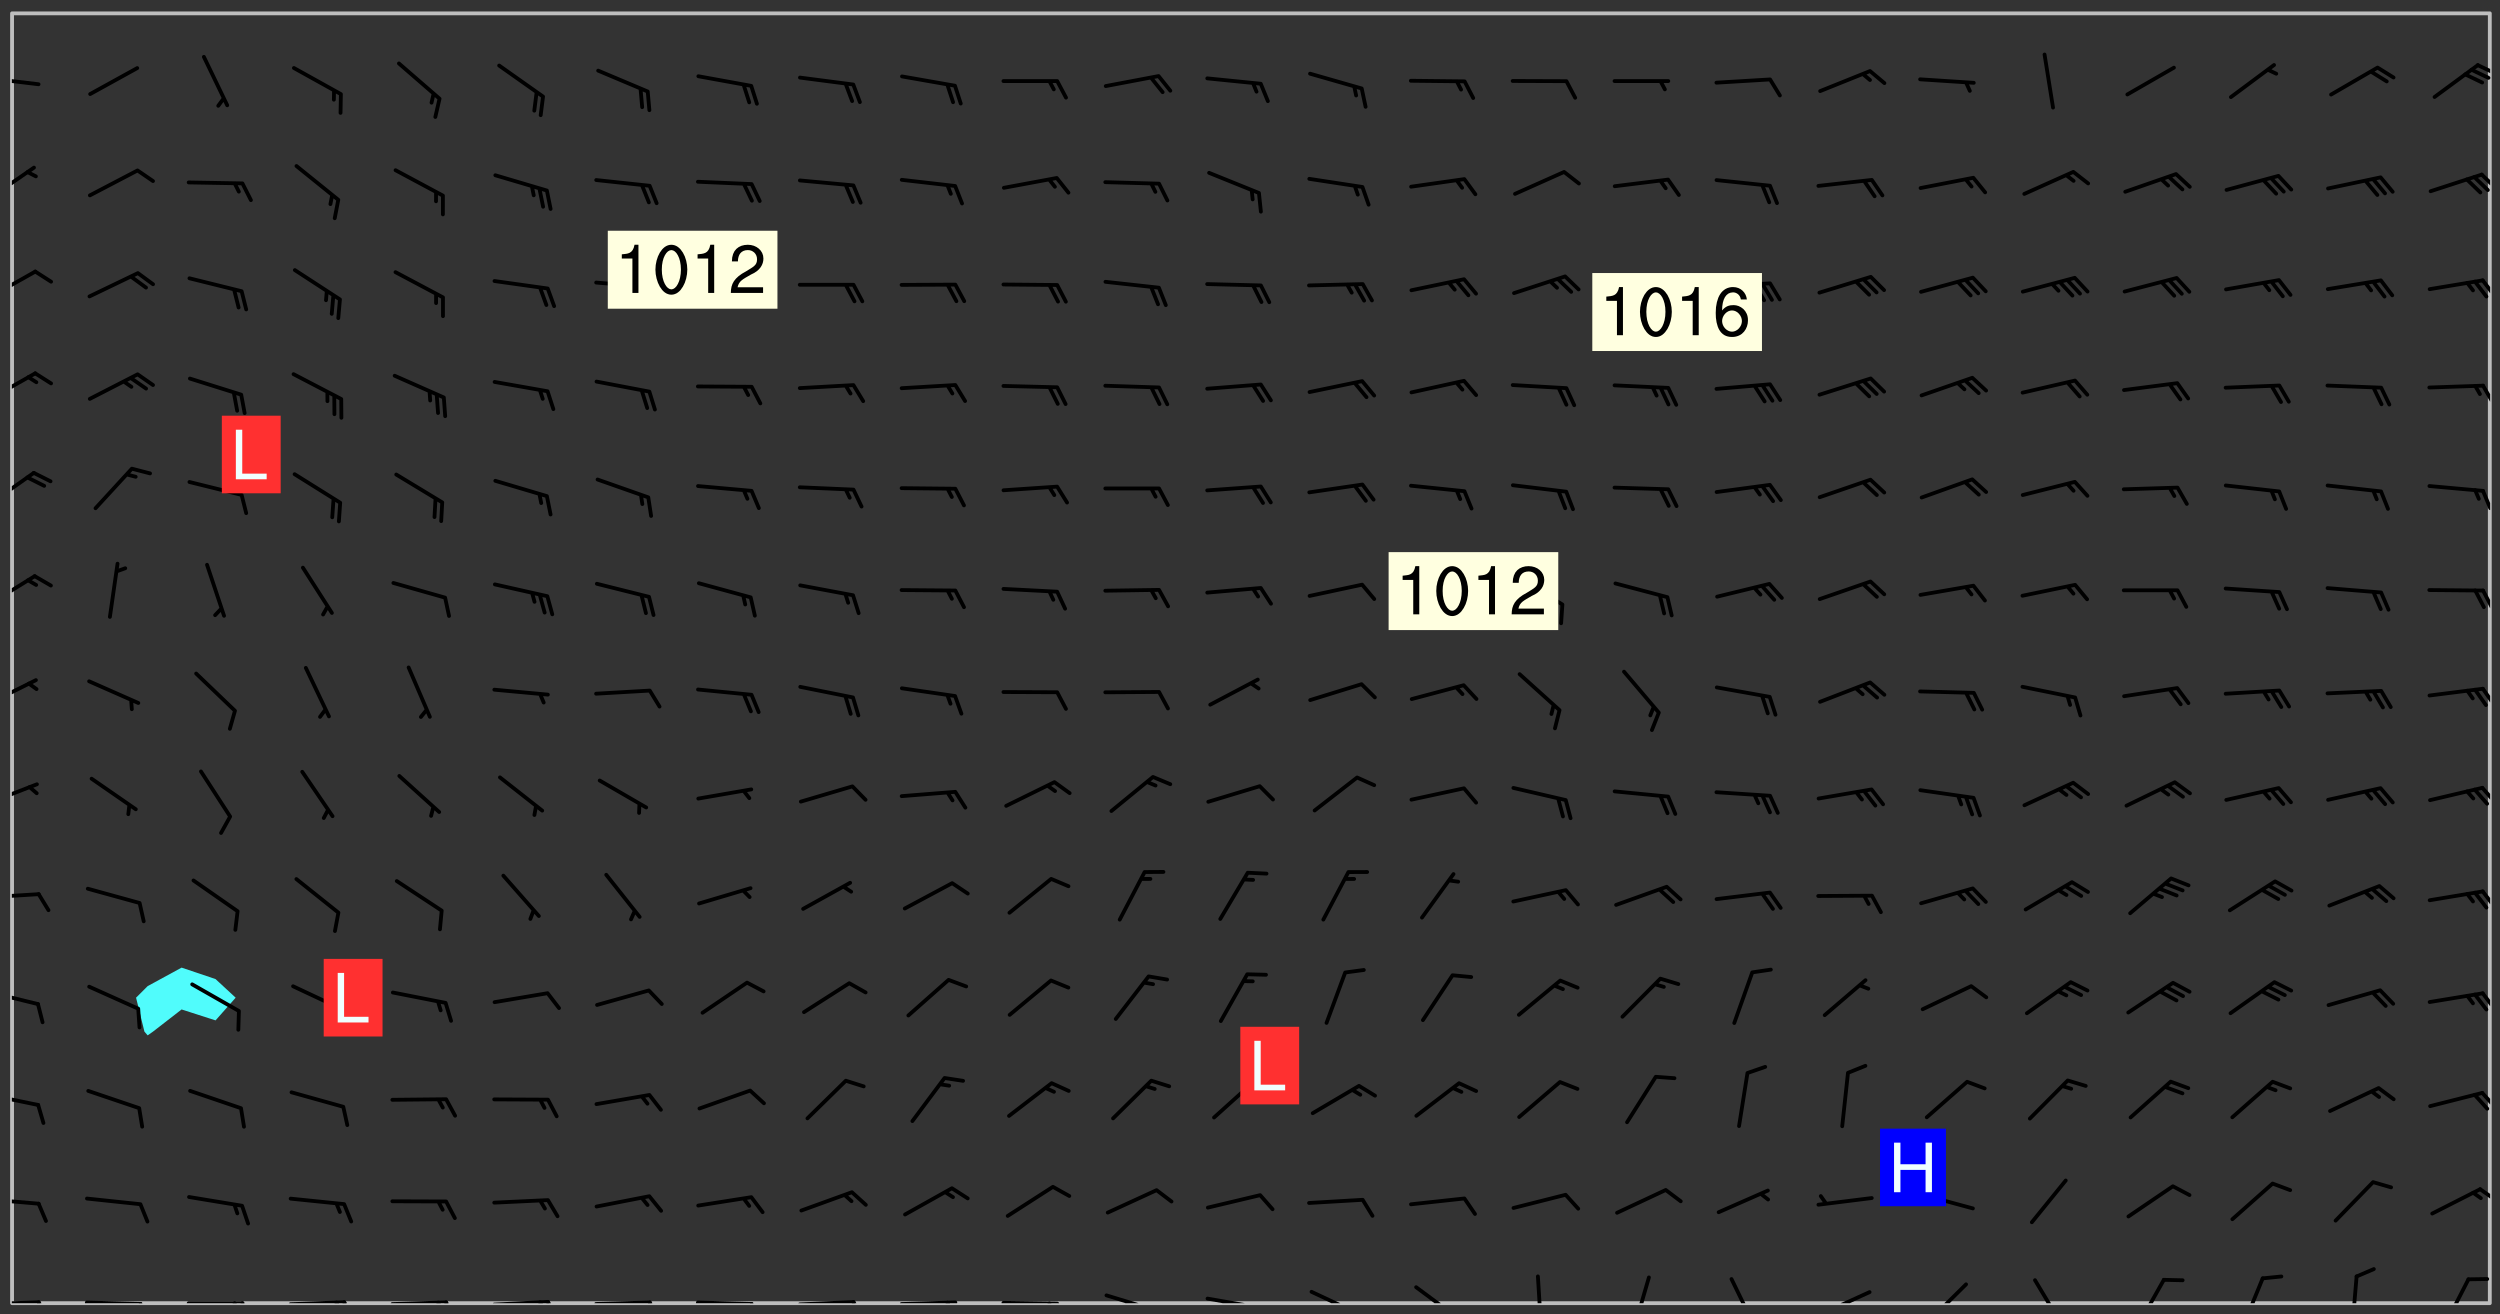 <svg xmlns="http://www.w3.org/2000/svg" role="img" xmlns:xlink="http://www.w3.org/1999/xlink" viewBox="142.45 309.95 326.84 171.84"><rect x="142.45" y="309.95" width="326.84" height="171.84" fill="#333333" stroke="none"/><defs><clipPath id="clip2"><path d="M 144 311.672 L 145 311.672 L 145 480.328 L 144 480.328 Z M 144 311.672"/></clipPath><clipPath id="clip3"><path d="M 144 311.672 L 468 311.672 L 468 480.328 L 144 480.328 Z M 144 311.672"/></clipPath><clipPath id="clip4"><path d="M 467 311.672 L 468 311.672 L 468 480.328 L 467 480.328 Z M 467 311.672"/></clipPath><clipPath id="clip5"><path d="M 144 479 L 148 479 L 148 480.328 L 144 480.328 Z M 144 479"/></clipPath><clipPath id="clip6"><path d="M 147 479 L 149 479 L 149 480.328 L 147 480.328 Z M 147 479"/></clipPath><clipPath id="clip7"><path d="M 153 479 L 162 479 L 162 480.328 L 153 480.328 Z M 153 479"/></clipPath><clipPath id="clip8"><path d="M 160 480 L 163 480 L 163 480.328 L 160 480.328 Z M 160 480"/></clipPath><clipPath id="clip9"><path d="M 166 480 L 175 480 L 175 480.328 L 166 480.328 Z M 166 480"/></clipPath><clipPath id="clip10"><path d="M 173 480 L 176 480 L 176 480.328 L 173 480.328 Z M 173 480"/></clipPath><clipPath id="clip11"><path d="M 172 480 L 174 480 L 174 480.328 L 172 480.328 Z M 172 480"/></clipPath><clipPath id="clip12"><path d="M 180 479 L 188 479 L 188 480.328 L 180 480.328 Z M 180 479"/></clipPath><clipPath id="clip13"><path d="M 187 479 L 189 479 L 189 480.328 L 187 480.328 Z M 187 479"/></clipPath><clipPath id="clip14"><path d="M 186 479 L 188 479 L 188 480.328 L 186 480.328 Z M 186 479"/></clipPath><clipPath id="clip15"><path d="M 193 479 L 202 479 L 202 480.328 L 193 480.328 Z M 193 479"/></clipPath><clipPath id="clip16"><path d="M 200 479 L 203 479 L 203 480.328 L 200 480.328 Z M 200 479"/></clipPath><clipPath id="clip17"><path d="M 199 480 L 201 480 L 201 480.328 L 199 480.328 Z M 199 480"/></clipPath><clipPath id="clip18"><path d="M 206 479 L 215 479 L 215 480.328 L 206 480.328 Z M 206 479"/></clipPath><clipPath id="clip19"><path d="M 213 479 L 216 479 L 216 480.328 L 213 480.328 Z M 213 479"/></clipPath><clipPath id="clip20"><path d="M 212 479 L 214 479 L 214 480.328 L 212 480.328 Z M 212 479"/></clipPath><clipPath id="clip21"><path d="M 220 479 L 228 479 L 228 480.328 L 220 480.328 Z M 220 479"/></clipPath><clipPath id="clip22"><path d="M 227 479 L 229 479 L 229 480.328 L 227 480.328 Z M 227 479"/></clipPath><clipPath id="clip23"><path d="M 233 479 L 241 479 L 241 480.328 L 233 480.328 Z M 233 479"/></clipPath><clipPath id="clip24"><path d="M 240 480 L 243 480 L 243 480.328 L 240 480.328 Z M 240 480"/></clipPath><clipPath id="clip25"><path d="M 246 479 L 255 479 L 255 480.328 L 246 480.328 Z M 246 479"/></clipPath><clipPath id="clip26"><path d="M 253 479 L 256 479 L 256 480.328 L 253 480.328 Z M 253 479"/></clipPath><clipPath id="clip27"><path d="M 260 479 L 268 479 L 268 480.328 L 260 480.328 Z M 260 479"/></clipPath><clipPath id="clip28"><path d="M 266 480 L 268 480 L 268 480.328 L 266 480.328 Z M 266 480"/></clipPath><clipPath id="clip29"><path d="M 273 480 L 281 480 L 281 480.328 L 273 480.328 Z M 273 480"/></clipPath><clipPath id="clip30"><path d="M 279 480 L 281 480 L 281 480.328 L 279 480.328 Z M 279 480"/></clipPath><clipPath id="clip31"><path d="M 286 479 L 295 479 L 295 480.328 L 286 480.328 Z M 286 479"/></clipPath><clipPath id="clip32"><path d="M 292 480 L 294 480 L 294 480.328 L 292 480.328 Z M 292 480"/></clipPath><clipPath id="clip33"><path d="M 300 479 L 308 479 L 308 480.328 L 300 480.328 Z M 300 479"/></clipPath><clipPath id="clip34"><path d="M 305 480 L 307 480 L 307 480.328 L 305 480.328 Z M 305 480"/></clipPath><clipPath id="clip35"><path d="M 313 478 L 321 478 L 321 480.328 L 313 480.328 Z M 313 478"/></clipPath><clipPath id="clip36"><path d="M 327 477 L 334 477 L 334 480.328 L 327 480.328 Z M 327 477"/></clipPath><clipPath id="clip37"><path d="M 343 476 L 345 476 L 345 480.328 L 343 480.328 Z M 343 476"/></clipPath><clipPath id="clip38"><path d="M 355 476 L 359 476 L 359 480.328 L 355 480.328 Z M 355 476"/></clipPath><clipPath id="clip39"><path d="M 368 476 L 373 476 L 373 480.328 L 368 480.328 Z M 368 476"/></clipPath><clipPath id="clip40"><path d="M 380 478 L 388 478 L 388 480.328 L 380 480.328 Z M 380 478"/></clipPath><clipPath id="clip41"><path d="M 394 477 L 400 477 L 400 480.328 L 394 480.328 Z M 394 477"/></clipPath><clipPath id="clip42"><path d="M 408 477 L 413 477 L 413 480.328 L 408 480.328 Z M 408 477"/></clipPath><clipPath id="clip43"><path d="M 421 477 L 426 477 L 426 480.328 L 421 480.328 Z M 421 477"/></clipPath><clipPath id="clip44"><path d="M 435 476 L 439 476 L 439 480.328 L 435 480.328 Z M 435 476"/></clipPath><clipPath id="clip45"><path d="M 449 476 L 451 476 L 451 480.328 L 449 480.328 Z M 449 476"/></clipPath><clipPath id="clip46"><path d="M 461 476 L 466 476 L 466 480.328 L 461 480.328 Z M 461 476"/></clipPath><clipPath id="clip47"><path d="M 144 466 L 148 466 L 148 468 L 144 468 Z M 144 466"/></clipPath><clipPath id="clip48"><path d="M 466 465 L 468 465 L 468 468 L 466 468 Z M 466 465"/></clipPath><clipPath id="clip49"><path d="M 144 452 L 148 452 L 148 455 L 144 455 Z M 144 452"/></clipPath><clipPath id="clip50"><path d="M 466 452 L 468 452 L 468 455 L 466 455 Z M 466 452"/></clipPath><clipPath id="clip51"><path d="M 144 439 L 148 439 L 148 442 L 144 442 Z M 144 439"/></clipPath><clipPath id="clip52"><path d="M 466 439 L 468 439 L 468 443 L 466 443 Z M 466 439"/></clipPath><clipPath id="clip53"><path d="M 144 426 L 148 426 L 148 428 L 144 428 Z M 144 426"/></clipPath><clipPath id="clip54"><path d="M 466 426 L 468 426 L 468 429 L 466 429 Z M 466 426"/></clipPath><clipPath id="clip55"><path d="M 144 412 L 148 412 L 148 416 L 144 416 Z M 144 412"/></clipPath><clipPath id="clip56"><path d="M 466 412 L 468 412 L 468 416 L 466 416 Z M 466 412"/></clipPath><clipPath id="clip57"><path d="M 144 398 L 148 398 L 148 403 L 144 403 Z M 144 398"/></clipPath><clipPath id="clip58"><path d="M 466 399 L 468 399 L 468 403 L 466 403 Z M 466 399"/></clipPath><clipPath id="clip59"><path d="M 144 385 L 148 385 L 148 390 L 144 390 Z M 144 385"/></clipPath><clipPath id="clip60"><path d="M 466 386 L 468 386 L 468 390 L 466 390 Z M 466 386"/></clipPath><clipPath id="clip61"><path d="M 144 371 L 148 371 L 148 377 L 144 377 Z M 144 371"/></clipPath><clipPath id="clip62"><path d="M 466 373 L 468 373 L 468 377 L 466 377 Z M 466 373"/></clipPath><clipPath id="clip63"><path d="M 144 358 L 148 358 L 148 363 L 144 363 Z M 144 358"/></clipPath><clipPath id="clip64"><path d="M 466 360 L 468 360 L 468 363 L 466 363 Z M 466 360"/></clipPath><clipPath id="clip65"><path d="M 144 345 L 148 345 L 148 350 L 144 350 Z M 144 345"/></clipPath><clipPath id="clip66"><path d="M 466 346 L 468 346 L 468 349 L 466 349 Z M 466 346"/></clipPath><clipPath id="clip67"><path d="M 144 331 L 148 331 L 148 337 L 144 337 Z M 144 331"/></clipPath><clipPath id="clip68"><path d="M 466 332 L 468 332 L 468 335 L 466 335 Z M 466 332"/></clipPath><clipPath id="clip69"><path d="M 144 319 L 148 319 L 148 322 L 144 322 Z M 144 319"/></clipPath><clipPath id="clip70"><path d="M 466 318 L 468 318 L 468 320 L 466 320 Z M 466 318"/></clipPath><clipPath id="clip71"><path d="M 465 318 L 468 318 L 468 321 L 465 321 Z M 465 318"/></clipPath><g id="surface383" clip-path="url(#clip1)"><path fill="#fff" fill-opacity="0" fill-rule="evenodd" d="M 0 0 L 1000 0 L 1000 1000 L 0 1000 Z M 0 0"/><path fill="#d3d3d3" fill-opacity="0" fill-rule="evenodd" d="M162.152 355.867L161.918 356.16 161.977 356.395 162.094 356.566 162.27 356.801 162.562 357.148 162.676 357.207 162.793 357.035 162.852 356.801 163.027 356.625 163.492 356.449 164.191 356.449 164.426 356.742 164.715 357.559 164.773 357.734 164.949 357.965 165.301 358.199 166 358.898 166.172 359.074 166.406 359.422 166.641 359.832 166.93 360.414 167.34 360.879 167.57 361.113 167.805 361.289 167.922 361.52 168.098 361.812 168.27 362.977 168.27 363.211 168.328 363.5 168.387 363.617 168.504 363.734 168.852 364.145 168.969 364.316 169.145 364.492 169.32 364.727 169.438 364.898 169.609 365.25 169.668 365.484 169.902 365.891 170.137 365.832 169.961 366.008 169.902 366.938 169.32 366.938 169.086 366.824 168.738 366.938 168.621 367.055 168.562 367.348 168.504 367.523 168.387 367.695 167.922 367.988 167.863 368.223 167.805 368.336 167.805 368.98 167.863 369.152 167.863 369.562 167.922 369.621 167.922 370.027 167.98 370.434 168.098 370.609 168.156 370.668 168.387 371.309 168.328 371.602 168.328 372.301 168.27 372.883 168.27 373.117 168.211 373.348 168.156 373.699 168.156 375.621 168.211 375.738 168.637 375.738 168.27 375.855 168.246 376.207 169.137 377.375 170.879 377.914 172.219 378.273 172.219 378.812 172.309 379.621 172.844 380.336 174.363 380.605 175.254 380.52 175.344 381.684 175.879 381.863 177.039 381.684 179.094 380.699 180.254 380.336 182.133 380.16 183.828 379.98 183.648 380.699 182.133 380.785 180.883 380.875 180.078 381.145 179.004 381.953 179.273 382.672 179.809 383.57 179.629 384.195 179.363 385.004 179.629 386.082 180.254 386.98 181.059 387.16 182.309 386.98 182.043 387.703 182.141 388.207 182.195 388.5 182.195 388.672 182.254 388.965 182.254 389.371 182.43 389.488 182.781 389.605 183.188 389.605 183.48 389.43 183.594 389.312 183.652 389.195 183.77 388.965 183.828 388.789 184.18 388.324 184.41 388.148 184.586 388.09 184.762 388.148 184.82 388.324 184.938 389.312 184.992 389.781 185.051 389.953 185.168 390.188 185.344 390.246 186.16 390.305 186.449 390.305 186.566 390.539 186.625 390.945 186.684 391.297 186.684 392.402 186.801 392.695 186.918 393.043 187.207 393.742 187.383 394.094 187.965 394.848 188.316 395.023 188.488 395.082 188.957 395.316 189.598 395.781 189.945 396.016 190.238 396.191 190.531 396.246 190.762 396.309 191.578 396.656 191.871 396.832 191.984 397.004 192.336 397.355 192.453 397.531 192.977 398.172 192.977 398.461 193.035 398.812 193.035 399.16 193.094 399.512 193.152 399.801 193.27 399.859 193.441 399.918 193.617 399.918 194.199 400.152 194.375 400.27 194.551 400.559 194.727 400.793 194.84 401.027 195.133 401.258 195.25 401.375 195.25 401.785 195.309 401.84 195.598 402.074 195.832 402.191 195.891 402.309 196.008 402.48 196.066 402.598 196.297 402.832 196.355 403.008 196.59 403.066 196.707 403.125 196.59 403.238 196.531 403.355 196.531 403.473 196.414 403.766 196.297 404.055 196.297 404.637 196.473 404.754 196.59 404.812 196.648 404.93 196.766 405.047 196.879 405.105 197.055 405.453 197.113 405.805 197.172 406.211 197.172 406.387 197.113 406.562 196.996 407.262 196.996 407.434 197.113 407.609 197.406 407.902 197.812 407.902 197.988 408.02 198.105 408.191 198.223 408.484 198.223 408.719 197.695 408.719 197.465 408.484 197.23 408.484 197.055 408.543 196.996 409.242 197.055 409.59 197.172 409.766 197.348 410.176 197.465 410.406 197.754 410.875 197.93 410.93 198.453 410.93 198.688 410.988 199.445 411.629 199.504 411.922 199.504 412.156 199.562 412.215 199.793 412.562 199.793 412.914 199.676 413.086 199.676 413.379 199.969 413.668 200.262 413.844 200.434 413.902 200.727 414.078 201.02 414.195 201.602 414.602 201.891 414.836 202.184 415.012 202.402 415.172 202.418 415.184 202.648 415.359 203.289 415.883 203.465 416.117 203.582 416.293 203.758 416.469 203.871 416.641 203.871 417.281 203.988 417.457 204.457 417.574 205.039 417.691 205.273 417.75 205.504 417.863 205.797 417.98 205.91 418.039 206.496 418.391 206.785 418.562 206.961 418.625 207.137 418.68 207.312 418.738 208.012 419.09 208.301 419.266 208.535 419.32 208.824 419.496 209.059 419.613 209.699 420.02 209.992 420.137 210.164 420.195 210.398 420.254 210.809 420.312 211.039 420.371 211.273 420.488 211.332 420.66 210.922 420.836 211.391 420.895 211.449 421.188 211.562 421.422 211.738 421.477 211.973 421.535 212.148 421.594 212.555 421.711 213.195 421.945 213.312 422.117 213.371 422.352 213.371 422.527 213.312 422.645 213.254 423.051 213.488 423.285 213.605 423.344 213.953 423.461 214.594 423.691 214.77 423.809 215.059 423.926 215.234 424.102 215.469 424.566 216.051 425.672 216.227 425.848 216.574 426.023 216.75 426.141 217.102 426.258 218.148 426.781 218.383 426.84 218.848 426.953 219.141 427.012 219.605 427.188 220.363 427.77 220.598 428.004 220.945 428.469 221.121 428.645 221.41 428.879 222.227 429.578 222.52 429.754 222.809 430.043 223.102 430.219 223.395 430.508 224.09 431.148 224.266 431.324 224.559 431.559 224.848 431.793 225.316 432.082 225.957 432.664 226.305 432.898 226.539 433.191 226.887 433.539 227.238 434.004 228.172 434.996 228.52 435.402 228.637 435.578 228.871 435.637 228.984 435.754 229.629 435.93 229.859 436.043 230.094 436.102 230.387 436.277 230.617 436.395 231.551 437.094 231.957 437.5 232.191 437.676 232.598 437.852 232.832 437.969 233.648 438.316 233.996 438.551 234.23 438.668 234.523 438.957 234.754 439.074 235.512 439.426 235.863 439.598 236.094 439.656 236.387 439.773 236.621 439.832 237.492 440.008 238.309 440.008 238.777 440.238 238.949 440.297 239.824 440.996 240.289 441.113 240.582 441.172 240.758 441.23 240.988 441.289 241.457 441.348 241.805 441.406 242.156 441.465 242.562 441.523 242.855 441.523 243.027 441.582 243.027 441.812 243.203 441.988 243.496 441.988 243.844 442.047 244.195 442.105 244.895 442.223 245.535 442.223 246 441.988 246.293 441.812 246.465 441.695 246.875 441.523 247.164 441.348 248.098 440.883 248.566 440.59 249.09 440.297 249.555 440.125 250.02 439.949 251.07 439.484 251.359 439.367 251.77 439.25 252.059 439.133 252.586 438.957 254.102 438.258 254.684 437.91 254.973 437.852 255.266 437.793 255.613 437.676 256.488 437.445 256.84 437.328 256.953 437.328 257.188 437.27 258.062 437.035 258.297 436.977 259.109 436.977 259.461 436.918 260.277 436.801 260.449 436.742 260.801 436.688 261.094 436.629 261.324 436.57 262.141 436.395 262.316 436.336 262.664 436.336 262.898 436.277 263.363 436.16 264.121 435.988 264.355 435.93 264.703 435.93 265.113 435.812 265.402 435.754 266.688 435.695 266.977 435.695 267.387 435.637 267.617 435.578 267.793 435.578 268.668 435.461 269.074 435.461 269.484 435.344 269.832 435.344 270.184 435.23 271.055 435.172 272.805 435.172 273.852 435.461 274.262 435.578 274.551 435.695 274.902 435.812 275.191 435.93 276.242 436.102 276.531 436.16 276.824 436.16 277.117 436.219 277.289 436.277 277.699 436.336 277.871 436.395 277.988 436.453 278.105 436.453 278.223 436.512 278.574 436.57 278.688 436.57 279.098 436.637 281.02 437.031 282.945 437.426 284.465 437.875 286.16 438.594 288.305 439.398 289.91 438.68 291.34 437.875 292.5 436.797 293.75 436.348 296.785 435.629 298.66 435.27 300.805 433.922 303.039 432.668 305.539 431.41 307.234 430.961 309.02 430.781 310.18 430.512 310.805 431.051 312.145 430.781 312.859 429.793 313.844 428.449 314.289 428.27 315.094 427.91 316.969 427.371 318.754 426.922 320.004 426.652 321.164 426.562 322.863 426.473 324.824 426.203 326.074 426.113 326.613 426.113 327.238 426.023 328.129 426.023 330.273 425.844 332.684 425.664 335.273 425.574 336.969 425.754 338.578 425.844 340.008 426.203 341.168 426.922 343.043 427.91 344.203 429.438 344.469 430.152 345.098 430.242 345.453 431.141 345.988 431.68 346.523 433.207 347.598 433.566 348.133 433.566 347.328 434.102 347.418 435.809 348.133 438.504 349.023 439.309 349.918 440.297 350.633 441.555 352.418 442.094 353.938 441.914 354.293 443.258 355.902 442.453 356.883 441.914 357.152 442.184 357.469 441.969 357.688 441.824 358.488 442.273 358.938 441.914 359.293 441.914 359.828 441.645 360.367 440.926 360.902 440.656 361.527 439.668 362.688 440.117 363.527 440.488 364.922 441.105 366.617 440.926 368.223 440.926 370.008 441.016 370.188 439.309 370.723 437.965 371.527 438.234 372.02 439.082 372.422 439.488 372.332 440.027 372.332 440.387 373.047 440.836 373.758 440.566 375.188 440.566 375.547 441.555 375.992 442.812 376.707 444.156 377.957 444.785 379.652 445.414 380.367 445.234 380.547 444.695 381.527 444.605 381.977 444.965 382.062 446.223 381.797 446.852 381.262 447.031 381.262 447.57 381.977 448.555 382.242 449.094 383.227 450.082 384.027 451.16 383.762 451.52 383.672 452.418 383.047 454.75 382.691 456.816 382.602 458.609 382.422 459.328 382.332 459.867 382.332 461.305 381.352 463.188 380.992 464.895 380.457 465.793 379.652 466.961 379.387 467.5 381.441 468.754 381.527 469.113 381.172 469.652 381.082 469.473 381.082 470.281 381.172 471.719 380.727 472.434 379.652 472.527 379.387 473.242 379.922 474.141 380.727 474.859 381.887 475.668 383.227 475.938 383.672 476.297 383.316 476.746 381.527 476.656 380.277 476.207 379.562 475.488 378.938 475.398 378.762 478.988 378.574 480.297 467.934 480.297 467.934 311.703 412.664 311.703 412.664 360.785 413.426 360.91 416.715 361.453 418.738 364.289 418.738 367.043 421.09 367.375 423.438 367.707 427.488 367.707 426.109 371.867 424.086 372.574 422.062 373.277 421.52 373.621 418.926 375.238 418.738 375.355 416.715 373.277 415.984 370.535 413.312 368.457 411.938 364.957 411.871 364.875 409.914 362.203 412.664 360.785 412.664 311.703 294.422 311.703 294.422 403.117 294.539 403.148 294.672 403.16 294.746 403.234 294.852 403.281 294.941 403.34 295.027 403.398 295.117 403.457 295.414 403.754 295.473 403.844 295.504 403.961 295.531 404.078 295.547 404.215 295.516 404.332 295.457 404.422 295.398 404.508 295.355 404.613 295.309 404.715 295.281 404.836 295.281 404.98 295.457 405.25 295.605 405.398 295.68 405.484 295.754 405.559 295.797 405.664 295.859 405.754 295.918 405.84 295.961 405.945 296.02 406.035 296.066 406.137 296.109 406.242 296.168 406.328 296.285 406.508 296.359 406.582 296.422 406.668 296.48 406.758 296.523 406.863 296.582 406.953 296.641 407.039 296.703 407.129 296.762 407.219 296.805 407.32 296.922 407.5 296.996 407.574 297.055 407.66 297.129 407.734 297.219 407.793 297.324 407.84 297.473 407.84 297.605 407.824 297.738 407.84 297.84 407.793 297.914 407.719 297.961 407.617 297.945 407.484 297.945 407.336 297.898 407.23 297.871 407.113 297.824 407.012 297.797 406.891 297.754 406.789 297.691 406.699 297.648 406.598 297.605 406.492 297.574 406.375 297.559 406.242 297.547 406.105 297.633 406.047 297.691 405.961 297.812 405.93 297.855 406.035 297.871 406.168 297.871 406.285 297.93 406.387 297.988 406.477 298.078 406.535 298.227 406.684 298.285 406.773 298.328 406.879 298.316 406.98 298.402 407.039 298.508 407.086 298.594 407.145 298.684 407.203 298.758 407.277 298.641 407.305 298.535 407.352 298.449 407.41 298.375 407.484 298.316 407.574 298.254 407.66 298.227 407.781 298.18 407.883 298.137 407.988 298.105 408.105 298.094 408.238 298.078 408.371 298.078 408.52 298.105 408.637 298.152 408.742 298.195 408.844 298.254 408.934 298.328 409.008 298.418 409.066 298.492 409.141 298.582 409.199 298.641 409.289 298.684 409.395 298.73 409.496 298.848 409.527 298.98 409.543 299.129 409.543 299.246 409.512 299.352 409.555 299.395 409.66 299.441 409.762 299.469 409.883 299.5 410 299.527 410.117 299.559 410.238 299.586 410.355 299.691 410.398 299.793 410.445 299.926 410.43 300.074 410.578 300.137 410.664 300.211 410.738 300.281 410.812 300.371 410.875 300.477 410.918 300.578 410.961 300.695 410.992 300.832 411.008 300.949 410.977 301.023 410.902 301.051 410.785 301.039 410.652 301.008 410.531 300.98 410.414 301.023 410.309 301.141 410.309 301.23 410.371 301.348 410.398 301.496 410.398 301.629 410.414 301.777 410.414 301.91 410.43 302.043 410.414 302.191 410.414 302.324 410.398 302.457 410.387 302.594 410.398 302.711 410.371 302.844 410.355 303.035 410.297 302.977 410.473 302.961 410.605 302.934 410.727 302.918 410.859 302.859 410.945 302.727 410.961 302.621 411.008 302.516 411.051 302.398 411.082 302.281 411.109 302.016 411.141 301.867 411.141 301.734 411.156 301.66 411.23 301.719 411.316 301.867 411.465 301.984 411.645 302.059 411.715 302.148 411.777 302.238 411.836 302.324 411.895 302.414 411.953 302.516 411.996 302.621 412.059 302.727 412.102 302.812 412.16 302.918 412.207 303.02 412.25 303.199 412.367 303.258 412.457 303.215 412.559 303.168 412.664 303.184 412.797 303.406 413.02 303.465 413.109 303.508 413.211 303.539 413.332 303.582 413.434 303.598 413.566 303.629 413.684 303.641 413.82 303.672 413.938 303.82 414.086 303.922 414.129 304.027 414.172 304.145 414.203 304.277 414.219 304.414 414.234 304.531 414.234 304.648 414.203 304.738 414.145 304.781 414.039 304.828 413.938 304.871 413.832 304.902 413.715 304.914 413.582 304.914 413.434 304.902 413.301 304.887 413.168 304.855 413.051 304.812 412.945 304.766 412.84 304.723 412.738 304.68 412.633 304.664 412.5 304.68 412.367 304.707 412.25 304.738 412.133 304.766 412.012 304.812 411.91 304.902 411.852 304.988 411.789 305.062 411.715 305.152 411.656 305.375 411.434 305.434 411.348 305.508 411.273 305.625 411.094 305.684 411.008 305.684 410.859 305.609 410.785 305.508 410.738 305.402 410.695 305.301 410.652 305.242 410.562 305.195 410.457 305.168 410.34 305.258 410.281 305.375 410.25 305.477 410.207 305.656 410.09 305.805 409.941 305.816 409.809 305.805 409.703 305.715 409.645 305.582 409.66 305.434 409.66 305.301 409.676 305.168 409.66 305.047 409.629 304.961 409.57 304.887 409.496 304.828 409.406 304.766 409.32 304.648 409.141 304.59 409.055 304.621 408.934 304.707 408.875 304.828 408.844 304.887 408.758 304.887 408.637 304.855 408.52 304.797 408.43 304.738 408.344 304.691 408.238 304.664 408.121 304.648 407.988 304.707 407.898 304.781 407.824 304.871 407.766 304.988 407.586 305.062 407.512 305.121 407.426 305.27 407.277 305.391 407.246 305.523 407.23 305.656 407.246 305.73 407.32 305.773 407.426 305.789 407.559 305.758 407.676 305.641 407.707 305.508 407.719 305.359 407.867 305.316 407.973 305.27 408.074 305.242 408.195 305.211 408.312 305.211 408.461 305.242 408.578 305.285 408.684 305.344 408.773 305.418 408.844 305.492 408.918 305.609 408.949 305.73 408.977 305.848 408.949 305.98 408.934 306.098 408.934 306.188 408.992 306.262 409.066 306.309 409.172 306.367 409.258 306.469 409.305 306.602 409.32 306.707 409.363 306.793 409.422 306.781 409.527 306.707 409.602 306.527 409.719 306.469 409.809 306.379 409.867 306.309 409.941 306.234 410.016 306.172 410.105 306.145 410.223 306.129 410.355 306.145 410.488 306.129 410.621 306.129 410.77 306.145 410.902 306.172 411.02 306.203 411.141 306.277 411.215 306.367 411.273 306.453 411.332 306.543 411.391 306.66 411.422 306.66 411.508 306.559 411.555 306.469 411.613 306.203 411.645 306.086 411.672 305.938 411.672 305.832 411.715 305.73 411.762 305.672 411.852 305.609 412.086 305.598 412.219 305.566 412.34 305.551 412.473 305.551 412.766 305.539 412.898 305.551 413.035 305.566 413.168 305.699 413.184 305.832 413.195 305.953 413.227 306.039 413.285 306.113 413.359 306.16 413.465 306.203 413.566 306.219 413.699 306.219 414.145 306.203 414.277 306.203 414.723 306.234 414.988 306.262 415.105 306.277 415.238 306.309 415.355 306.395 415.566 306.426 415.832 306.426 415.98 306.395 416.098 306.367 416.215 306.336 416.336 306.309 416.453 306.277 416.57 306.246 416.691 306.234 416.824 306.219 416.957 306.309 417.016 306.426 416.984 306.527 417 306.574 417.105 306.543 417.371 306.543 417.812 306.5 417.918 306.453 418.023 306.41 418.125 306.367 418.23 306.309 418.316 306.277 418.438 306.234 418.555 306.203 418.672 306.188 418.805 306.203 418.938 306.262 419.027 306.367 419.074 306.453 419.133 306.512 419.219 306.5 419.355 306.469 419.473 306.426 419.574 306.426 420.02 306.41 420.152 306.41 420.301 306.379 420.418 306.336 420.523 306.309 420.641 306.262 420.746 306.219 420.848 306.188 420.969 306.16 421.086 306.129 421.219 306.098 421.336 306.07 421.453 306.027 421.559 305.996 421.676 305.965 421.797 305.953 421.93 305.938 422.062 305.938 422.359 305.965 422.477 305.965 422.625 306.012 423.023 306.039 423.141 306.098 423.23 306.219 423.262 306.367 423.262 306.5 423.246 306.559 423.336 306.559 423.453 306.5 423.543 306.41 423.602 306.309 423.645 306.203 423.691 306.113 423.75 306.027 423.809 305.891 423.824 305.773 423.793 305.641 423.777 305.539 423.824 305.477 423.91 305.465 424.047 305.449 424.18 305.418 424.297 305.391 424.414 305.375 424.547 305.344 424.668 305.344 424.965 305.359 425.098 305.391 425.215 305.391 425.363 305.402 425.496 305.402 425.645 305.375 425.762 305.328 425.863 305.301 425.984 305.27 426.102 305.211 426.191 305.137 426.266 305.035 426.309 304.93 426.355 304.812 426.383 304.691 426.414 304.59 426.367 304.648 426.281 304.754 426.234 304.781 426.117 304.812 426 304.84 425.879 304.871 425.762 304.871 425.613 304.887 425.48 304.855 425.363 304.812 425.258 304.707 425.273 304.633 425.348 304.531 425.391 304.441 425.453 304.367 425.527 304.324 425.629 304.309 425.762 304.277 425.879 304.25 426 304.219 426.117 304.191 426.234 304.16 426.355 304.133 426.473 304.102 426.59 304.059 426.695 303.969 426.754 303.879 426.754 303.762 426.723 303.73 426.637 303.746 426.5 303.715 426.383 303.715 426.234 303.703 426.102 303.703 425.953 303.641 425.719 303.613 425.598 303.57 425.496 303.523 425.391 303.465 425.305 303.406 425.215 303.363 425.109 303.301 425.023 303.152 424.875 303.082 424.801 302.977 424.754 302.871 424.711 302.77 424.668 302.473 424.371 302.383 424.297 302.297 424.238 302.191 424.195 302.102 424.133 302.016 424.074 301.91 424.031 301.82 423.973 301.734 423.91 301.66 423.84 301.555 423.793 301.469 423.734 301.363 423.691 301.273 423.629 301.172 423.586 301.066 423.543 300.98 423.484 300.875 423.438 300.77 423.395 300.668 423.348 300.578 423.289 300.477 423.246 300.371 423.203 300.281 423.141 300.164 423.113 300.031 423.098 299.898 423.113 299.75 423.113 299.617 423.129 299.5 423.098 299.41 423.039 299.336 422.965 299.246 422.906 299.145 422.859 298.996 422.859 298.875 422.832 298.773 422.789 298.699 422.715 298.582 422.535 298.492 422.477 298.391 422.434 298.301 422.371 298.195 422.328 298.105 422.27 298.02 422.211 297.914 422.164 297.855 422.078 297.797 421.988 297.754 421.883 297.707 421.781 297.633 421.707 297.547 421.648 297.473 421.574 297.383 421.516 297.16 421.293 297.117 421.188 297.086 420.922 297.191 420.879 297.336 420.879 297.441 420.922 297.516 420.996 297.605 421.055 297.691 421.113 297.797 421.16 297.887 421.219 298.035 421.367 298.105 421.441 298.254 421.59 298.316 421.676 298.391 421.75 298.477 421.809 298.551 421.883 298.641 421.945 298.73 422.004 298.816 422.062 299.086 422.238 299.188 422.285 299.293 422.328 299.395 422.371 299.441 422.297 299.5 422.211 299.574 422.137 299.645 422.062 299.75 422.105 299.824 422.18 299.883 422.27 299.926 422.371 299.973 422.477 300.016 422.582 300.137 422.609 300.254 422.582 300.328 422.492 300.371 422.387 300.43 422.297 300.504 422.223 300.609 422.18 300.727 422.152 300.859 422.164 300.949 422.223 301.098 422.371 301.156 422.461 301.199 422.566 301.246 422.668 301.289 422.773 301.332 422.875 301.438 422.922 301.543 422.965 301.676 422.98 301.762 422.922 301.82 422.832 301.895 422.758 302 422.715 302.117 422.742 302.223 422.789 302.324 422.832 302.43 422.875 302.531 422.922 302.711 423.039 302.711 423.156 302.695 423.289 302.711 423.422 302.727 423.559 302.785 423.645 302.887 423.691 303.008 423.719 303.125 423.75 303.273 423.75 303.391 423.719 303.449 423.629 303.629 423.512 303.688 423.422 303.762 423.348 303.82 423.262 303.938 423.082 304.117 422.965 304.234 422.996 304.324 423.055 304.367 423.129 304.352 423.262 304.352 423.379 304.441 423.438 304.59 423.438 304.723 423.422 304.855 423.41 305.121 423.379 305.227 423.336 305.344 423.305 305.465 423.277 305.539 423.203 305.609 423.129 305.672 423.039 305.656 422.934 305.609 422.832 305.508 422.789 305.402 422.773 305.285 422.801 305.02 422.832 304.871 422.832 304.797 422.758 304.707 422.699 304.59 422.668 304.473 422.641 304.34 422.625 304.191 422.625 304.059 422.641 303.762 422.641 303.656 422.594 303.508 422.445 303.465 422.344 303.406 422.254 303.629 422.031 303.715 421.973 303.82 421.93 303.938 421.898 304.07 421.883 304.203 421.898 304.34 421.914 304.441 421.957 304.574 421.945 304.664 421.883 304.766 421.84 304.828 421.75 304.781 421.648 304.691 421.59 304.574 421.559 304.473 421.516 304.414 421.426 304.352 421.336 304.352 421.219 304.367 421.086 304.473 421.039 304.547 420.969 304.547 420.848 304.457 420.789 304.426 420.672 304.516 420.613 304.59 420.539 304.633 420.434 304.691 420.344 304.738 420.242 304.754 420.109 304.754 419.961 304.707 419.855 304.664 419.754 304.574 419.695 304.441 419.68 304.34 419.637 304.203 419.621 304.086 419.59 303.641 419.59 303.508 419.574 303.375 419.562 303.242 419.547 303.125 419.516 302.977 419.516 302.844 419.5 302.711 419.488 302.445 419.457 302.324 419.414 302.238 419.355 302.164 419.281 302.164 419.133 302.176 419 302.281 418.953 302.383 418.91 302.516 418.895 302.668 418.895 302.801 418.879 303.094 418.879 303.215 418.91 303.316 418.953 303.406 419.012 303.641 419.074 303.762 419.027 303.852 418.969 303.953 418.926 304.086 418.91 304.191 418.953 304.293 419 304.426 419.012 304.547 418.984 304.691 418.984 304.812 418.953 304.93 418.926 305.035 418.879 305.109 418.805 305.195 418.746 305.344 418.598 305.402 418.512 305.449 418.406 305.477 418.289 305.492 418.184 305.391 418.141 305.301 418.082 305.184 418.051 305.078 418.008 304.988 417.945 304.914 417.859 304.84 417.785 304.738 417.742 304.633 417.695 304.531 417.652 304.473 417.562 304.426 417.461 304.34 417.25 304.277 417.164 304.219 417.074 304.145 417 304.059 416.941 303.789 416.941 303.672 416.973 303.582 417.031 303.48 417.074 303.348 417.09 303.242 417.074 303.215 416.957 303.152 416.867 303.035 416.836 302.934 416.793 302.785 416.645 302.754 416.527 302.738 416.422 302.812 416.348 302.992 416.23 303.109 416.203 303.227 416.172 303.363 416.188 303.465 416.23 303.57 416.273 303.672 416.32 303.777 416.363 303.895 416.395 304.027 416.41 304.145 416.438 304.277 416.453 304.383 416.438 304.473 416.379 304.398 416.305 304.293 416.262 304.219 416.188 304.145 416.098 303.996 415.949 303.91 415.891 303.82 415.832 303.746 415.758 303.656 415.699 303.555 415.652 303.434 415.625 303.332 415.578 303.227 415.535 303.109 415.504 303.008 415.461 302.887 415.43 302.738 415.43 302.621 415.461 302.516 415.504 302.43 415.566 302.25 415.684 302.164 415.742 302.074 415.801 301.969 415.848 301.883 415.906 301.777 415.949 301.676 415.992 301.57 416.039 301.496 416.113 301.438 416.203 301.379 416.289 301.332 416.395 301.273 416.48 301.199 416.555 301.066 416.543 300.949 416.512 300.832 416.512 300.758 416.586 300.668 416.645 300.594 416.719 300.504 416.777 300.418 416.836 300.312 416.883 300.211 416.926 300.074 416.941 299.973 416.898 299.824 416.75 299.719 416.703 299.633 416.703 299.527 416.75 299.426 416.793 299.305 416.824 299.188 416.793 299.113 416.719 299.113 416.602 299.145 416.48 299.219 416.41 299.277 416.32 299.352 416.246 299.469 416.215 299.574 416.172 299.867 416.172 300 416.156 300.137 416.141 300.238 416.098 300.328 416.039 300.43 415.992 300.52 415.934 300.652 415.922 300.742 415.98 300.875 415.992 300.965 415.934 301.051 415.875 301.156 415.832 301.246 415.773 301.332 415.711 301.422 415.652 301.57 415.504 301.629 415.418 301.688 415.328 301.793 415.285 301.926 415.27 302.043 415.297 302.164 415.328 302.223 415.27 302.281 415.18 302.312 414.914 302.34 414.797 302.445 414.809 302.578 414.824 302.68 414.781 302.77 414.723 302.828 414.633 302.902 414.559 302.961 414.469 303.008 414.367 303.02 414.234 303.008 414.102 302.961 413.996 302.812 413.848 302.754 413.758 302.695 413.672 302.652 413.566 302.652 413.121 302.668 412.988 302.668 412.84 302.68 412.707 302.621 412.648 302.531 412.707 302.43 412.664 302.25 412.547 302.164 412.488 302.102 412.398 302.043 412.309 301.969 412.234 301.883 412.176 301.762 412.207 301.66 412.219 301.555 412.266 301.469 412.324 301.363 412.367 301.215 412.516 301.125 412.574 301.039 412.633 300.949 412.695 300.844 412.738 300.711 412.754 300.711 412.633 300.816 412.59 300.934 412.559 301.008 412.488 301.051 412.383 301.051 412.234 301.023 412.117 300.875 411.969 300.742 411.953 300.594 411.953 300.477 411.984 300.371 412.027 300.27 412.07 300.18 412.133 300.062 412.16 299.988 412.086 300 411.953 299.957 411.852 299.914 411.746 299.824 411.688 299.707 411.715 299.586 411.746 299.469 411.777 299.367 411.82 299.246 411.852 299.145 411.895 299.039 411.938 298.949 411.996 298.848 412.012 298.848 411.895 298.863 411.762 298.805 411.672 298.73 411.715 298.582 411.863 298.523 411.953 298.449 412.027 298.402 412.133 298.359 412.234 298.285 412.309 298.227 412.398 298.152 412.473 298.094 412.559 298.02 412.633 297.93 412.695 297.855 412.766 297.781 412.84 297.68 412.855 297.547 412.871 297.441 412.828 297.441 412.707 297.59 412.559 297.633 412.457 297.691 412.367 297.738 412.266 297.781 412.16 297.84 412.07 297.871 411.953 297.914 411.852 297.945 411.73 297.973 411.613 298.02 411.508 298.062 411.406 298.105 411.301 298.18 411.23 298.27 411.168 298.359 411.109 298.461 411.066 298.758 411.066 299.023 411.035 299.129 410.992 299.055 410.918 298.938 410.887 298.832 410.844 298.742 410.785 298.641 410.738 298.551 410.68 298.449 410.637 298.344 410.594 298.254 410.531 298.168 410.473 298.062 410.43 297.961 410.387 297.84 410.355 297.723 410.324 297.621 410.281 297.5 410.25 297.398 410.207 297.309 410.148 297.266 410.043 297.25 409.91 297.352 409.867 297.484 409.852 297.621 409.867 297.754 409.852 297.855 409.809 297.914 409.719 297.93 409.613 297.84 409.555 297.766 409.48 297.664 409.438 297.574 409.379 297.426 409.23 297.383 409.125 297.367 408.992 297.367 408.699 297.309 408.609 297.219 408.551 297.145 408.477 297.102 408.371 297.07 408.254 297.012 408.164 296.938 408.09 296.82 408.062 296.746 407.988 296.656 407.93 296.566 407.867 296.48 407.809 296.406 407.734 296.348 407.648 296.301 407.543 296.215 407.484 296.066 407.336 295.871 407.277 295.738 407.293 295.637 407.336 295.562 407.41 295.516 407.512 295.473 407.617 295.414 407.707 295.355 407.793 295.059 408.09 294.969 408.148 294.883 408.148 294.82 408.062 294.777 407.957 294.809 407.84 294.867 407.75 294.895 407.633 294.883 407.5 294.793 407.438 294.688 407.484 294.57 407.512 294.453 407.543 294.184 407.719 294.082 407.766 293.965 407.793 293.859 407.84 293.77 407.898 293.668 407.941 293.609 407.855 293.562 407.75 293.578 407.617 293.625 407.512 293.695 407.438 293.77 407.367 293.828 407.277 293.828 407.129 293.785 407.023 293.547 407.023 293.445 407.07 293.414 407.188 293.387 407.305 293.355 407.426 293.281 407.469 293.148 407.484 293.074 407.438 293.031 407.336 292.988 407.23 292.941 407.129 292.898 407.023 292.777 407.055 292.676 407.098 292.543 407.113 292.426 407.145 292.32 407.188 292.23 407.246 292.129 407.293 292.008 407.32 291.875 407.336 291.773 407.293 291.715 407.203 291.668 407.098 291.625 406.996 291.582 406.891 291.582 406.773 291.641 406.684 291.727 406.625 291.906 406.508 292.008 406.461 292.113 406.418 292.219 406.359 292.32 406.316 292.41 406.254 292.512 406.211 292.617 406.152 292.719 406.105 292.809 406.047 292.914 406.004 293.016 405.961 293.105 405.898 293.207 405.855 293.344 405.84 293.461 405.871 293.562 405.914 293.684 405.945 293.785 405.988 293.891 406.035 293.992 406.078 294.098 406.121 294.199 406.168 294.305 406.211 294.406 406.254 294.512 406.301 294.598 406.359 294.703 406.402 294.82 406.434 294.926 406.477 295.027 406.523 295.117 406.582 295.223 406.625 295.324 406.668 295.43 406.715 295.547 406.742 295.648 406.789 295.77 406.816 295.918 406.816 296.004 406.758 296.02 406.656 296.078 406.566 296.051 406.449 295.977 406.375 295.859 406.195 295.785 406.121 295.695 406.047 295.516 405.93 295.43 405.871 295.324 405.828 295.223 405.781 294.953 405.605 294.895 405.516 294.82 405.441 294.762 405.352 294.719 405.25 294.688 405.133 294.672 404.996 294.672 404.434 294.66 404.301 294.645 404.168 294.613 404.051 294.598 403.918 294.586 403.785 294.555 403.664 294.332 403.441 294.273 403.355 294.258 403.25 294.289 403.133 294.422 403.117 294.422 311.703 172.992 311.703 172.992 313.156 172.934 313.391 172.582 314.441 172.41 314.965 172.293 315.312 172.117 315.723 172 315.895 171.766 316.188 171.535 316.246 171.184 316.246 171.066 316.305 170.836 316.711 170.836 317.004 170.953 317.18 171.184 317.41 171.301 317.645 171.941 318.402 172.234 318.867 172.41 319.102 172.641 319.453 172.875 319.801 173.516 320.617 173.691 321.082 173.863 321.492 173.98 322.188 174.156 322.656 174.273 324.055 174.332 324.52 174.332 325.395 174.449 326.441 174.449 331.223 174.391 331.688 174.039 332.969 173.863 333.492 173.75 333.902 173.398 334.832 172.934 336 172.699 336.582 172.582 336.758 172.41 337.105 172.234 337.512 171.883 338.328 171.824 338.621 171.711 338.914 171.594 339.203 171.535 339.379 171.418 340.254 171.359 340.66 171.301 340.777 171.242 340.953 171.184 341.125 170.953 341.652 170.836 341.824 170.836 342.059 170.719 342.293 170.66 342.465 170.484 343.051 170.484 343.34 170.426 343.516 170.426 343.809 170.367 343.922 170.309 344.449 170.309 344.621 170.254 344.855 170.254 347.477 170.078 348.293 169.961 348.469 169.785 348.703 169.668 348.875 169.555 349.109 168.969 350.043 168.738 350.332 168.445 350.797 168.27 351.031 167.98 351.383 167.629 352.082 167.516 352.312 167.34 352.723 167.164 352.953 166.758 353.48 165.941 354.18 165.648 354.352 165.359 354.586 165.184 354.703 165.008 354.879 164.484 355.285 163.957 355.461 163.785 355.637 163.551 355.691 162.91 355.867 162.152 355.867M174.363 386.891L173.289 387.34 173.648 388.234 174.898 387.52 175.344 386.98 174.363 386.891"/><path fill="#d3d3d3" fill-opacity="0" fill-rule="evenodd" d="M201.508 416.598L200.613 416.598 201.062 417.227 202.043 417.586 202.848 417.496 203.293 416.508 203.117 416.598 202.402 416.242 201.508 416.598M356.129 475.668L356.07 475.145 356.07 474.852 356.184 474.559 356.242 474.328 356.711 473.859 356.824 473.859 356.941 473.746 357.059 473.688 357.234 473.688 357.469 473.629 357.816 473.629 358.051 473.688 358.168 473.746 358.398 473.918 358.457 474.094 358.574 474.676 358.574 474.969 358.457 475.145 358.285 475.434 358.109 475.609 357.582 476.133 357.352 476.367 357.234 476.426 357.059 476.426 356.941 476.367 356.535 476.074 356.359 475.957 356.242 475.898 356.184 475.785 356.129 475.668M362.77 464.711L362.711 464.539 362.711 463.43 362.77 463.258 362.945 463.199 363.117 463.141 363.293 463.141 363.527 463.082 363.645 463.141 363.703 463.84 363.645 464.012 363.527 464.188 363.41 464.246 363.176 464.77 363.062 464.828 362.828 464.828 362.77 464.711M372.383 450.32L372.266 450.145 372.266 449.445 372.559 448.57 372.676 448.398 372.852 448.047 372.965 447.816 373.082 447.523 373.434 446.766 373.551 446.535 373.723 446.301 373.898 446.301 374.016 446.242 374.656 446.242 374.773 446.301 375.008 446.535 375.18 446.648 375.531 446.941 375.648 447.059 375.762 447.234 375.762 447.348 375.879 447.406 375.996 447.523 375.996 448.223 375.938 448.398 375.938 448.629 375.879 448.805 375.531 449.855 375.414 450.086 375.297 450.32 375.18 450.379 374.949 450.613 374.309 450.902 373.434 450.902 373.023 450.785 372.383 450.32"/><path fill="none" stroke="#bebebe" stroke-linecap="round" stroke-linejoin="round" stroke-miterlimit="10" stroke-width=".5" d="M 431.957 354.305 L 108.027 354.305 L 108.027 185.68 L 431.957 185.68 L 431.957 354.305" transform="matrix(1 0 0 -1 36 666)"/><g clip-path="url(#clip2)"><path fill="#fff" fill-opacity="0" fill-rule="evenodd" d="M 144 475.891 L 144 480.328 L 144.004 480.328 L 144 480.328 L 144 311.672 L 144.004 311.672 L 144 311.672 L 144 475.891"/></g><g clip-path="url(#clip3)"><path fill="#fff" fill-opacity="0" fill-rule="evenodd" d="M 144.004 480.328 L 144.004 311.672 L 166.191 311.672 L 166.191 436.453 L 161.754 438.871 L 160.238 440.383 L 161.332 444.82 L 161.754 445.309 L 162.453 444.82 L 166.191 441.922 L 170.629 443.352 L 173.258 440.383 L 170.629 437.949 L 166.191 436.453 L 166.191 311.672 L 467.996 311.672 L 467.996 480.328 L 144.004 480.328"/></g><path fill="#50fcfc" fill-rule="evenodd" d="M 161.332 444.82 L 160.238 440.383 L 161.754 438.871 L 166.191 436.453 L 170.629 437.949 L 173.258 440.383 L 170.629 443.352 L 166.191 441.922 L 162.453 444.82 L 161.754 445.309 L 161.332 444.82"/><g clip-path="url(#clip4)"><path fill="#fff" fill-opacity="0" fill-rule="evenodd" d="M 467.996 480.328 L 468 480.328 L 468 311.672 L 467.996 311.672 L 468 311.672 L 468 480.328 L 467.996 480.328"/></g><g clip-path="url(#clip5)"><path fill="none" stroke="#000" stroke-linecap="round" stroke-linejoin="round" stroke-miterlimit="10" stroke-width=".5" d="M 111.512 185.797 L 104.488 185.547" transform="matrix(1 0 0 -1 36 666)"/></g><g clip-path="url(#clip6)"><path fill="none" stroke="#000" stroke-linecap="round" stroke-linejoin="round" stroke-miterlimit="10" stroke-width=".5" d="M 111.512 185.797 L 112.738 183.672" transform="matrix(1 0 0 -1 36 666)"/></g><g clip-path="url(#clip7)"><path fill="none" stroke="#000" stroke-linecap="round" stroke-linejoin="round" stroke-miterlimit="10" stroke-width=".5" d="M 124.828 185.582 L 117.801 185.762" transform="matrix(1 0 0 -1 36 666)"/></g><g clip-path="url(#clip8)"><path fill="none" stroke="#000" stroke-linecap="round" stroke-linejoin="round" stroke-miterlimit="10" stroke-width=".5" d="M 124.828 185.582 L 125.926 183.387" transform="matrix(1 0 0 -1 36 666)"/></g><g clip-path="url(#clip9)"><path fill="none" stroke="#000" stroke-linecap="round" stroke-linejoin="round" stroke-miterlimit="10" stroke-width=".5" d="M 138.145 185.672 L 131.117 185.672" transform="matrix(1 0 0 -1 36 666)"/></g><g clip-path="url(#clip10)"><path fill="none" stroke="#000" stroke-linecap="round" stroke-linejoin="round" stroke-miterlimit="10" stroke-width=".5" d="M 138.145 185.672 L 139.297 183.504" transform="matrix(1 0 0 -1 36 666)"/></g><g clip-path="url(#clip11)"><path fill="none" stroke="#000" stroke-linecap="round" stroke-linejoin="round" stroke-miterlimit="10" stroke-width=".5" d="M 137.121 185.672 L 137.695 184.59" transform="matrix(1 0 0 -1 36 666)"/></g><g clip-path="url(#clip12)"><path fill="none" stroke="#000" stroke-linecap="round" stroke-linejoin="round" stroke-miterlimit="10" stroke-width=".5" d="M 151.457 185.801 L 144.434 185.543" transform="matrix(1 0 0 -1 36 666)"/></g><g clip-path="url(#clip13)"><path fill="none" stroke="#000" stroke-linecap="round" stroke-linejoin="round" stroke-miterlimit="10" stroke-width=".5" d="M 151.457 185.801 L 152.688 183.68" transform="matrix(1 0 0 -1 36 666)"/></g><g clip-path="url(#clip14)"><path fill="none" stroke="#000" stroke-linecap="round" stroke-linejoin="round" stroke-miterlimit="10" stroke-width=".5" d="M 150.434 185.762 L 151.051 184.703" transform="matrix(1 0 0 -1 36 666)"/></g><g clip-path="url(#clip15)"><path fill="none" stroke="#000" stroke-linecap="round" stroke-linejoin="round" stroke-miterlimit="10" stroke-width=".5" d="M 164.773 185.781 L 157.75 185.562" transform="matrix(1 0 0 -1 36 666)"/></g><g clip-path="url(#clip16)"><path fill="none" stroke="#000" stroke-linecap="round" stroke-linejoin="round" stroke-miterlimit="10" stroke-width=".5" d="M 164.773 185.781 L 165.992 183.648" transform="matrix(1 0 0 -1 36 666)"/></g><g clip-path="url(#clip17)"><path fill="none" stroke="#000" stroke-linecap="round" stroke-linejoin="round" stroke-miterlimit="10" stroke-width=".5" d="M 163.75 185.75 L 164.359 184.684" transform="matrix(1 0 0 -1 36 666)"/></g><g clip-path="url(#clip18)"><path fill="none" stroke="#000" stroke-linecap="round" stroke-linejoin="round" stroke-miterlimit="10" stroke-width=".5" d="M 178.086 185.848 L 171.066 185.496" transform="matrix(1 0 0 -1 36 666)"/></g><g clip-path="url(#clip19)"><path fill="none" stroke="#000" stroke-linecap="round" stroke-linejoin="round" stroke-miterlimit="10" stroke-width=".5" d="M 178.086 185.848 L 179.344 183.742" transform="matrix(1 0 0 -1 36 666)"/></g><g clip-path="url(#clip20)"><path fill="none" stroke="#000" stroke-linecap="round" stroke-linejoin="round" stroke-miterlimit="10" stroke-width=".5" d="M 177.062 185.797 L 177.691 184.742" transform="matrix(1 0 0 -1 36 666)"/></g><g clip-path="url(#clip21)"><path fill="none" stroke="#000" stroke-linecap="round" stroke-linejoin="round" stroke-miterlimit="10" stroke-width=".5" d="M 191.402 185.77 L 184.379 185.574" transform="matrix(1 0 0 -1 36 666)"/></g><g clip-path="url(#clip22)"><path fill="none" stroke="#000" stroke-linecap="round" stroke-linejoin="round" stroke-miterlimit="10" stroke-width=".5" d="M 191.402 185.77 L 192.613 183.637" transform="matrix(1 0 0 -1 36 666)"/></g><g clip-path="url(#clip23)"><path fill="none" stroke="#000" stroke-linecap="round" stroke-linejoin="round" stroke-miterlimit="10" stroke-width=".5" d="M 204.719 185.574 L 197.691 185.766" transform="matrix(1 0 0 -1 36 666)"/></g><g clip-path="url(#clip24)"><path fill="none" stroke="#000" stroke-linecap="round" stroke-linejoin="round" stroke-miterlimit="10" stroke-width=".5" d="M 204.719 185.574 L 205.809 183.379" transform="matrix(1 0 0 -1 36 666)"/></g><g clip-path="url(#clip25)"><path fill="none" stroke="#000" stroke-linecap="round" stroke-linejoin="round" stroke-miterlimit="10" stroke-width=".5" d="M 218.031 185.824 L 211.012 185.52" transform="matrix(1 0 0 -1 36 666)"/></g><g clip-path="url(#clip26)"><path fill="none" stroke="#000" stroke-linecap="round" stroke-linejoin="round" stroke-miterlimit="10" stroke-width=".5" d="M 218.031 185.824 L 219.277 183.707" transform="matrix(1 0 0 -1 36 666)"/></g><g clip-path="url(#clip27)"><path fill="none" stroke="#000" stroke-linecap="round" stroke-linejoin="round" stroke-miterlimit="10" stroke-width=".5" d="M 231.348 185.777 L 224.324 185.566" transform="matrix(1 0 0 -1 36 666)"/></g><g clip-path="url(#clip28)"><path fill="none" stroke="#000" stroke-linecap="round" stroke-linejoin="round" stroke-miterlimit="10" stroke-width=".5" d="M 230.324 185.746 L 230.934 184.68" transform="matrix(1 0 0 -1 36 666)"/></g><g clip-path="url(#clip29)"><path fill="none" stroke="#000" stroke-linecap="round" stroke-linejoin="round" stroke-miterlimit="10" stroke-width=".5" d="M 244.664 185.617 L 237.637 185.723" transform="matrix(1 0 0 -1 36 666)"/></g><g clip-path="url(#clip30)"><path fill="none" stroke="#000" stroke-linecap="round" stroke-linejoin="round" stroke-miterlimit="10" stroke-width=".5" d="M 243.641 185.633 L 244.203 184.543" transform="matrix(1 0 0 -1 36 666)"/></g><g clip-path="url(#clip31)"><path fill="none" stroke="#000" stroke-linecap="round" stroke-linejoin="round" stroke-miterlimit="10" stroke-width=".5" d="M 257.824 184.645 L 251.105 186.699" transform="matrix(1 0 0 -1 36 666)"/></g><g clip-path="url(#clip32)"><path fill="none" stroke="#000" stroke-linecap="round" stroke-linejoin="round" stroke-miterlimit="10" stroke-width=".5" d="M 256.848 184.941 L 257.082 183.738" transform="matrix(1 0 0 -1 36 666)"/></g><g clip-path="url(#clip33)"><path fill="none" stroke="#000" stroke-linecap="round" stroke-linejoin="round" stroke-miterlimit="10" stroke-width=".5" d="M 271.242 185.066 L 264.32 186.277" transform="matrix(1 0 0 -1 36 666)"/></g><g clip-path="url(#clip34)"><path fill="none" stroke="#000" stroke-linecap="round" stroke-linejoin="round" stroke-miterlimit="10" stroke-width=".5" d="M 270.234 185.242 L 270.617 184.078" transform="matrix(1 0 0 -1 36 666)"/></g><g clip-path="url(#clip35)"><path fill="none" stroke="#000" stroke-linecap="round" stroke-linejoin="round" stroke-miterlimit="10" stroke-width=".5" d="M 284.277 184.18 L 277.914 187.164" transform="matrix(1 0 0 -1 36 666)"/></g><g clip-path="url(#clip36)"><path fill="none" stroke="#000" stroke-linecap="round" stroke-linejoin="round" stroke-miterlimit="10" stroke-width=".5" d="M 297.23 183.578 L 291.59 187.766" transform="matrix(1 0 0 -1 36 666)"/></g><g clip-path="url(#clip37)"><path fill="none" stroke="#000" stroke-linecap="round" stroke-linejoin="round" stroke-miterlimit="10" stroke-width=".5" d="M 307.945 182.164 L 307.508 189.18" transform="matrix(1 0 0 -1 36 666)"/></g><g clip-path="url(#clip38)"><path fill="none" stroke="#000" stroke-linecap="round" stroke-linejoin="round" stroke-miterlimit="10" stroke-width=".5" d="M 320.059 182.297 L 322.023 189.043" transform="matrix(1 0 0 -1 36 666)"/></g><g clip-path="url(#clip39)"><path fill="none" stroke="#000" stroke-linecap="round" stroke-linejoin="round" stroke-miterlimit="10" stroke-width=".5" d="M 335.895 182.512 L 332.82 188.832" transform="matrix(1 0 0 -1 36 666)"/></g><g clip-path="url(#clip40)"><path fill="none" stroke="#000" stroke-linecap="round" stroke-linejoin="round" stroke-miterlimit="10" stroke-width=".5" d="M 344.473 184.219 L 350.871 187.125" transform="matrix(1 0 0 -1 36 666)"/></g><g clip-path="url(#clip41)"><path fill="none" stroke="#000" stroke-linecap="round" stroke-linejoin="round" stroke-miterlimit="10" stroke-width=".5" d="M 358.488 183.199 L 363.484 188.141" transform="matrix(1 0 0 -1 36 666)"/></g><g clip-path="url(#clip42)"><path fill="none" stroke="#000" stroke-linecap="round" stroke-linejoin="round" stroke-miterlimit="10" stroke-width=".5" d="M 372.496 188.684 L 376.105 182.656" transform="matrix(1 0 0 -1 36 666)"/></g><g clip-path="url(#clip43)"><path fill="none" stroke="#000" stroke-linecap="round" stroke-linejoin="round" stroke-miterlimit="10" stroke-width=".5" d="M 389.344 188.73 L 385.891 182.609" transform="matrix(1 0 0 -1 36 666)"/></g><path fill="none" stroke="#000" stroke-linecap="round" stroke-linejoin="round" stroke-miterlimit="10" stroke-width=".5" d="M 389.344 188.73 L 391.797 188.672" transform="matrix(1 0 0 -1 36 666)"/><g clip-path="url(#clip44)"><path fill="none" stroke="#000" stroke-linecap="round" stroke-linejoin="round" stroke-miterlimit="10" stroke-width=".5" d="M 402.266 188.922 L 399.598 182.422" transform="matrix(1 0 0 -1 36 666)"/></g><path fill="none" stroke="#000" stroke-linecap="round" stroke-linejoin="round" stroke-miterlimit="10" stroke-width=".5" d="M 402.266 188.922 L 404.707 189.168" transform="matrix(1 0 0 -1 36 666)"/><g clip-path="url(#clip45)"><path fill="none" stroke="#000" stroke-linecap="round" stroke-linejoin="round" stroke-miterlimit="10" stroke-width=".5" d="M 414.543 189.172 L 413.953 182.172" transform="matrix(1 0 0 -1 36 666)"/></g><path fill="none" stroke="#000" stroke-linecap="round" stroke-linejoin="round" stroke-miterlimit="10" stroke-width=".5" d="M 414.543 189.172 L 416.797 190.137" transform="matrix(1 0 0 -1 36 666)"/><g clip-path="url(#clip46)"><path fill="none" stroke="#000" stroke-linecap="round" stroke-linejoin="round" stroke-miterlimit="10" stroke-width=".5" d="M 429.164 188.797 L 425.961 182.543" transform="matrix(1 0 0 -1 36 666)"/></g><path fill="none" stroke="#000" stroke-linecap="round" stroke-linejoin="round" stroke-miterlimit="10" stroke-width=".5" d="M 429.164 188.797 L 431.617 188.836" transform="matrix(1 0 0 -1 36 666)"/><g clip-path="url(#clip47)"><path fill="none" stroke="#000" stroke-linecap="round" stroke-linejoin="round" stroke-miterlimit="10" stroke-width=".5" d="M 111.5 198.684 L 104.5 199.289" transform="matrix(1 0 0 -1 36 666)"/></g><path fill="none" stroke="#000" stroke-linecap="round" stroke-linejoin="round" stroke-miterlimit="10" stroke-width=".5" d="M111.5 198.684L112.461 196.422M124.809 198.617L117.82 199.355M124.809 198.617L125.727 196.344M138.098 198.414L131.164 199.559M138.098 198.414L138.883 196.09M137.09 198.582L137.48 197.418M151.441 198.629L144.449 199.344M151.441 198.629L152.367 196.355M150.422 198.734L150.887 197.598M164.773 198.973L157.746 199M164.773 198.973L165.918 196.801M163.75 198.977L164.324 197.891M178.086 199.152L171.066 198.82M178.086 199.152L179.34 197.043M177.062 199.105L177.691 198.051M191.34 199.66L184.441 198.312M191.34 199.66L192.883 197.754M190.336 199.465L191.109 198.512M204.676 199.535L197.734 198.438M204.676 199.535L206.152 197.574M203.668 199.375L204.402 198.395M217.824 200.184L211.215 197.789M217.824 200.184L219.645 198.535M216.863 199.832L217.773 199.012M230.902 200.703L224.77 197.27M230.902 200.703L232.965 199.375M230.008 200.203L231.039 199.539M244.105 200.887L238.195 197.086M244.105 200.887L246.246 199.691M257.656 200.453L251.273 197.52M257.656 200.453L259.609 198.969M271.199 199.801L264.363 198.172M271.199 199.801L272.82 197.961M284.602 199.191L277.59 198.777M284.602 199.191L285.883 197.098M297.902 199.367L290.918 198.605M297.902 199.367L299.285 197.34M311.133 199.848L304.32 198.125M311.133 199.848L312.781 198.031M324.223 200.477L317.859 197.496M324.223 200.477L326.184 199M337.574 200.402L331.141 197.57M336.637 199.988L337.602 199.23M344.184 198.551L351.156 199.422M345.199 198.676L344.492 199.68M357.594 199.906L364.379 198.066M358.582 199.637L358.309 200.832M376.516 201.715L372.086 196.258M390.523 200.961L384.711 197.012M390.523 200.961L392.695 199.812M403.562 201.316L398.301 196.656M403.562 201.316L405.859 200.457M416.695 201.504L411.797 196.469M416.695 201.504L419.051 200.82M430.695 200.578L424.43 197.395" transform="matrix(1 0 0 -1 36 666)"/><g clip-path="url(#clip48)"><path fill="none" stroke="#000" stroke-linecap="round" stroke-linejoin="round" stroke-miterlimit="10" stroke-width=".5" d="M 430.695 200.578 L 432.703 199.168" transform="matrix(1 0 0 -1 36 666)"/></g><path fill="none" stroke="#000" stroke-linecap="round" stroke-linejoin="round" stroke-miterlimit="10" stroke-width=".5" d="M 429.781 200.113 L 430.785 199.41" transform="matrix(1 0 0 -1 36 666)"/><g clip-path="url(#clip49)"><path fill="none" stroke="#000" stroke-linecap="round" stroke-linejoin="round" stroke-miterlimit="10" stroke-width=".5" d="M 111.441 211.59 L 104.559 213.012" transform="matrix(1 0 0 -1 36 666)"/></g><path fill="none" stroke="#000" stroke-linecap="round" stroke-linejoin="round" stroke-miterlimit="10" stroke-width=".5" d="M111.441 211.59L112.129 209.234M124.645 211.176L117.988 213.43M124.645 211.176L125.039 208.754M137.957 211.168L131.305 213.434M137.957 211.168L138.348 208.746M151.328 211.355L144.562 213.246M151.328 211.355L151.855 208.961M164.773 212.34L157.746 212.266M164.773 212.34L165.949 210.184M163.75 212.328L164.34 211.25M178.09 212.285L171.062 212.32M178.09 212.285L179.23 210.109M177.066 212.289L177.637 211.203M191.352 212.898L184.43 211.703M191.352 212.898L192.855 210.961M190.344 212.727L191.098 211.758M204.52 213.473L197.895 211.129M204.52 213.473L206.328 211.812M217.031 214.762L212.012 209.84M217.031 214.762L219.367 214.02M229.938 215.117L225.734 209.484M229.938 215.117L232.359 214.746M229.324 214.297L230.539 214.113M243.938 214.441L238.363 210.16M243.938 214.441L246.172 213.426M243.125 213.82L244.242 213.312M256.969 214.766L251.965 209.836M256.969 214.766L259.309 214.031M256.242 214.051L257.41 213.684M270.391 214.652L265.168 209.949M270.391 214.652L272.699 213.812M269.633 213.969L270.785 213.547M284.121 214.086L278.07 210.516M284.121 214.086L286.215 212.805M283.242 213.566L284.289 212.926M297.203 214.434L291.617 210.172M297.203 214.434L299.434 213.41M296.391 213.812L297.508 213.301M310.395 214.59L305.059 210.016M310.395 214.59L312.68 213.691M322.918 215.273L319.164 209.332M322.918 215.273L325.363 215.09M334.906 215.77L333.805 208.832M334.906 215.77L337.227 216.57M348.047 215.793L347.293 208.809M348.047 215.793L350.324 216.707M363.625 214.621L358.348 209.98M363.625 214.621L365.918 213.758M376.777 214.793L371.824 209.809M376.777 214.793L379.129 214.082M376.059 214.066L377.23 213.711M390.238 214.641L384.996 209.961M390.238 214.641L392.539 213.789M389.477 213.961L391.777 213.109M403.566 214.625L398.293 209.98M403.566 214.625L405.863 213.758M402.801 213.949L403.949 213.516M417.422 213.801L411.07 210.801M417.422 213.801L419.391 212.336M416.5 213.367L417.484 212.633M430.969 213.164L424.156 211.438" transform="matrix(1 0 0 -1 36 666)"/><g clip-path="url(#clip50)"><path fill="none" stroke="#000" stroke-linecap="round" stroke-linejoin="round" stroke-miterlimit="10" stroke-width=".5" d="M 430.969 213.164 L 432.617 211.348" transform="matrix(1 0 0 -1 36 666)"/></g><path fill="none" stroke="#000" stroke-linecap="round" stroke-linejoin="round" stroke-miterlimit="10" stroke-width=".5" d="M 429.977 212.914 L 431.625 211.098" transform="matrix(1 0 0 -1 36 666)"/><g clip-path="url(#clip51)"><path fill="none" stroke="#000" stroke-linecap="round" stroke-linejoin="round" stroke-miterlimit="10" stroke-width=".5" d="M 111.414 224.781 L 104.586 226.453" transform="matrix(1 0 0 -1 36 666)"/></g><path fill="none" stroke="#000" stroke-linecap="round" stroke-linejoin="round" stroke-miterlimit="10" stroke-width=".5" d="M111.414 224.781L112.016 222.402M124.52 224.18L118.109 227.055M124.52 224.18L124.688 221.73M137.684 223.875L131.578 227.359M137.684 223.875L137.609 221.422M151.125 224.125L144.766 227.109M151.125 224.125L151.25 221.676M150.199 224.559L150.262 223.332M164.707 224.938L157.812 226.293M164.707 224.938L165.422 222.59M163.703 225.137L164.062 223.961M178.039 226.203L171.109 225.031M178.039 226.203L179.535 224.258M191.273 226.562L184.508 224.668M191.273 226.562L192.969 224.789M204.113 227.586L198.297 223.645M204.113 227.586L206.281 226.441M217.48 227.508L211.559 223.727M217.48 227.508L219.617 226.301M230.465 227.945L225.203 223.289M230.465 227.945L232.766 227.086M243.852 227.863L238.449 223.371M243.852 227.863L246.125 226.934M256.613 228.398L252.32 222.836M256.613 228.398L259.031 227.988M255.988 227.59L257.195 227.383M269.508 228.676L266.055 222.559M269.508 228.676L271.961 228.613M269.004 227.785L270.23 227.754M282.316 228.91L279.875 222.32M282.316 228.91L284.75 229.238M296.348 228.547L292.477 222.684M296.348 228.547L298.789 228.316M310.434 227.855L305.02 223.379M310.434 227.855L312.703 226.922M309.645 227.203L310.781 226.734M323.52 228.105L318.562 223.125M323.52 228.105L325.867 227.395M322.797 227.383L323.973 227.027M335.535 228.926L333.18 222.305M335.535 228.926L337.961 229.285M350.34 227.902L345.004 223.332M349.562 227.238L350.707 226.789M364.16 227.125L357.812 224.105M364.16 227.125L366.129 225.664M377.168 227.648L371.438 223.582M377.168 227.648L379.359 226.551M376.332 227.059L378.527 225.957M375.5 226.465L376.598 225.918M390.543 227.559L384.688 223.676M390.543 227.559L392.703 226.391M389.691 226.992L391.852 225.824M388.84 226.43L390.996 225.258M403.801 227.648L398.062 223.586M403.801 227.648L405.992 226.543M402.965 227.055L405.156 225.953M402.129 226.465L404.32 225.363M417.625 226.586L410.871 224.645M417.625 226.586L419.328 224.82M416.641 226.305L418.348 224.539M431.027 226.188L424.094 225.047" transform="matrix(1 0 0 -1 36 666)"/><g clip-path="url(#clip52)"><path fill="none" stroke="#000" stroke-linecap="round" stroke-linejoin="round" stroke-miterlimit="10" stroke-width=".5" d="M 431.027 226.188 L 432.516 224.234" transform="matrix(1 0 0 -1 36 666)"/></g><path fill="none" stroke="#000" stroke-linecap="round" stroke-linejoin="round" stroke-miterlimit="10" stroke-width=".5" d="M430.02 226.02L431.508 224.07M429.012 225.855L429.754 224.879" transform="matrix(1 0 0 -1 36 666)"/><g clip-path="url(#clip53)"><path fill="none" stroke="#000" stroke-linecap="round" stroke-linejoin="round" stroke-miterlimit="10" stroke-width=".5" d="M 111.508 239.148 L 104.492 238.715" transform="matrix(1 0 0 -1 36 666)"/></g><path fill="none" stroke="#000" stroke-linecap="round" stroke-linejoin="round" stroke-miterlimit="10" stroke-width=".5" d="M111.508 239.148L112.789 237.055M124.703 237.996L117.93 239.863M124.703 237.996L125.238 235.602M137.512 236.922L131.746 240.941M137.512 236.922L137.219 234.484M150.691 236.738L145.199 241.125M150.691 236.738L150.238 234.328M164.195 237L158.324 240.863M164.195 237L163.965 234.555M176.898 236.293L172.254 241.57M176.223 237.062L175.789 235.914M190.074 236.18L185.707 241.684M189.438 236.98L188.945 235.855M204.574 239.934L197.84 237.93M203.594 239.645L204.453 238.77M217.594 240.637L211.449 237.227M216.699 240.141L217.727 239.473M230.934 240.59L224.738 237.273M230.934 240.59L232.973 239.227M243.879 241.145L238.422 236.719M243.879 241.145L246.141 240.188M256.094 242.043L252.836 235.82M256.094 242.043L258.551 242.059M255.621 241.137L256.848 241.145M269.574 241.953L265.984 235.91M269.574 241.953L272.027 241.836M269.055 241.074L270.277 241.016M282.734 242.039L279.457 235.824M282.734 242.039L285.188 242.047M282.258 241.137L283.484 241.141M296.473 241.777L292.352 236.086M295.871 240.949L297.086 240.781M311.16 239.676L304.293 238.188M311.16 239.676L312.746 237.805M310.16 239.461L310.953 238.523M324.348 240.117L317.734 237.746M324.348 240.117L326.164 238.465M323.387 239.773L325.203 238.121M337.844 239.359L330.867 238.504M337.844 239.359L339.25 237.352M336.828 239.234L338.238 237.227M351.184 238.953L344.156 238.91M351.184 238.953L352.352 236.797M350.164 238.949L350.746 237.867M364.363 239.902L357.609 237.961M364.363 239.902L366.07 238.137M363.379 239.621L365.086 237.855M362.398 239.336L363.25 238.457M377.328 240.719L371.277 237.145M377.328 240.719L379.422 239.438M376.445 240.199L378.539 238.918M375.566 239.68L376.613 239.039M390.293 241.207L384.938 236.656M390.293 241.207L392.574 240.301M389.516 240.543L391.797 239.641M388.734 239.883L391.016 238.977M387.957 239.219L389.098 238.77M403.891 240.824L397.969 237.039M403.891 240.824L406.031 239.617M403.031 240.273L405.168 239.066M402.168 239.723L404.305 238.516M417.52 240.211L410.977 237.652M417.52 240.211L419.379 238.613M416.566 239.84L418.43 238.242M415.613 239.465L416.547 238.668M431.027 239.508L424.098 238.355" transform="matrix(1 0 0 -1 36 666)"/><g clip-path="url(#clip54)"><path fill="none" stroke="#000" stroke-linecap="round" stroke-linejoin="round" stroke-miterlimit="10" stroke-width=".5" d="M 431.027 239.508 L 432.52 237.562" transform="matrix(1 0 0 -1 36 666)"/></g><path fill="none" stroke="#000" stroke-linecap="round" stroke-linejoin="round" stroke-miterlimit="10" stroke-width=".5" d="M430.02 239.34L431.512 237.395M429.012 239.172L429.758 238.199" transform="matrix(1 0 0 -1 36 666)"/><g clip-path="url(#clip55)"><path fill="none" stroke="#000" stroke-linecap="round" stroke-linejoin="round" stroke-miterlimit="10" stroke-width=".5" d="M 111.277 253.516 L 104.723 250.977" transform="matrix(1 0 0 -1 36 666)"/></g><path fill="none" stroke="#000" stroke-linecap="round" stroke-linejoin="round" stroke-miterlimit="10" stroke-width=".5" d="M110.324 253.148L111.25 252.344M124.203 250.25L118.426 254.246M123.363 250.828L123.223 249.609M136.539 249.297L132.723 255.195M136.539 249.297L135.348 247.152M149.926 249.344L145.965 255.148M149.348 250.188L148.777 249.102M163.867 249.891L158.656 254.605M163.109 250.574L162.809 249.387M177.336 250.074L171.812 254.418M176.535 250.707L176.316 249.5M190.93 250.484L184.852 254.008M190.047 250.996L190 249.77M204.668 252.848L197.742 251.645M203.66 252.672L204.414 251.703M217.891 253.242L211.152 251.25M217.891 253.242L219.609 251.488M231.34 252.527L224.332 251.965M231.34 252.527L232.66 250.457M230.32 252.445L230.98 251.41M244.305 253.797L237.996 250.695M244.305 253.797L246.293 252.359M243.387 253.344L244.383 252.629M257.184 254.473L251.75 250.02M257.184 254.473L259.449 253.527M256.391 253.824L257.523 253.352M271.145 253.266L264.418 251.23M271.145 253.266L272.875 251.523M283.871 254.402L278.32 250.09M283.871 254.402L286.109 253.398M297.844 252.988L290.977 251.504M297.844 252.988L299.43 251.113M311.148 251.453L304.305 253.039M311.148 251.453L311.781 249.082M310.152 251.684L310.785 249.312M324.539 251.906L317.543 252.59M324.539 251.906L325.473 249.637M323.52 252.004L324.457 249.734M337.863 252.016L330.852 252.477M337.863 252.016L338.871 249.777M336.844 252.082L337.848 249.848M335.82 252.148L336.324 251.031M351.133 252.84L344.207 251.652M351.133 252.84L352.637 250.902M350.125 252.668L351.629 250.727M349.117 252.496L349.871 251.523M364.465 251.746L357.508 252.746M364.465 251.746L365.297 249.438M363.453 251.891L364.285 249.582M362.441 252.039L362.855 250.883M377.492 253.719L371.113 250.773M377.492 253.719L379.445 252.238M376.562 253.293L378.516 251.809M375.633 252.863L376.613 252.121M390.777 253.781L384.457 250.715M390.777 253.781L392.758 252.332M389.859 253.332L391.84 251.887M388.938 252.887L389.93 252.164M404.359 253.02L397.504 251.473M404.359 253.02L405.961 251.164M403.363 252.797L404.961 250.938M402.363 252.57L403.164 251.641M417.676 253.008L410.816 251.484M417.676 253.008L419.27 251.141M416.68 252.785L418.273 250.918M415.68 252.562L416.477 251.633M430.98 253.051L424.141 251.441" transform="matrix(1 0 0 -1 36 666)"/><g clip-path="url(#clip56)"><path fill="none" stroke="#000" stroke-linecap="round" stroke-linejoin="round" stroke-miterlimit="10" stroke-width=".5" d="M 430.98 253.051 L 432.598 251.207" transform="matrix(1 0 0 -1 36 666)"/></g><path fill="none" stroke="#000" stroke-linecap="round" stroke-linejoin="round" stroke-miterlimit="10" stroke-width=".5" d="M429.988 252.816L431.605 250.973M428.992 252.582L429.801 251.66" transform="matrix(1 0 0 -1 36 666)"/><g clip-path="url(#clip57)"><path fill="none" stroke="#000" stroke-linecap="round" stroke-linejoin="round" stroke-miterlimit="10" stroke-width=".5" d="M 111.145 267.133 L 104.855 263.992" transform="matrix(1 0 0 -1 36 666)"/></g><path fill="none" stroke="#000" stroke-linecap="round" stroke-linejoin="round" stroke-miterlimit="10" stroke-width=".5" d="M110.23 266.676L111.227 265.961M124.531 264.145L118.102 266.98M123.594 264.555L123.684 263.332M137.168 263.129L132.094 267.992M137.168 263.129L136.5 260.77M149.457 262.391L146.434 268.734M149.02 263.312L148.289 262.328M162.648 262.336L159.871 268.789M162.246 263.273L161.477 262.316M178.074 265.238L171.078 265.883M177.055 265.332L177.531 264.203M191.398 265.766L184.383 265.359M191.398 265.766L192.676 263.672M204.703 265.219L197.707 265.906M204.703 265.219L205.637 262.949M203.684 265.32L204.621 263.051M217.965 264.871L211.074 266.254M217.965 264.871L218.668 262.52M216.965 265.07L217.668 262.723M231.312 265.055L224.359 266.066M231.312 265.055L232.141 262.746M230.301 265.203L230.715 264.047M244.664 265.547L237.637 265.578M244.664 265.547L245.809 263.375M257.98 265.586L250.953 265.539M257.98 265.586L259.145 263.426M270.887 267.203L264.672 263.922M269.984 266.723L271 266.035M284.453 266.602L277.738 264.523M284.453 266.602L286.195 264.875M297.805 266.465L291.016 264.656M297.805 266.465L299.477 264.668M296.816 266.203L297.652 265.305M310.336 263.207L305.117 267.914M310.336 263.207L309.738 260.828M309.574 263.895L309.277 262.703M323.316 262.887L318.766 268.238M323.316 262.887L322.414 260.605M322.656 263.664L322.203 262.523M337.816 264.945L330.898 266.18M337.816 264.945L338.57 262.609M336.809 265.125L337.562 262.789M350.949 266.828L344.395 264.297M350.949 266.828L352.805 265.219M349.996 266.457L351.852 264.852M349.043 266.09L349.969 265.289M364.5 265.469L357.473 265.656M364.5 265.469L365.594 263.273M363.477 265.496L364.57 263.297M377.746 264.863L370.859 266.262M377.746 264.863L378.441 262.508M376.742 265.066L377.09 263.891M391.09 266.094L384.145 265.031M391.09 266.094L392.555 264.125M390.078 265.938L391.547 263.973M404.438 265.773L397.426 265.352M404.438 265.773L405.719 263.68M403.418 265.711L404.699 263.617M402.398 265.648L403.039 264.602M417.758 265.723L410.738 265.402M417.758 265.723L419.008 263.609M416.734 265.676L417.984 263.562M415.715 265.629L416.34 264.574M431.047 266.004L424.074 265.121" transform="matrix(1 0 0 -1 36 666)"/><g clip-path="url(#clip58)"><path fill="none" stroke="#000" stroke-linecap="round" stroke-linejoin="round" stroke-miterlimit="10" stroke-width=".5" d="M 431.047 266.004 L 432.461 263.996" transform="matrix(1 0 0 -1 36 666)"/></g><path fill="none" stroke="#000" stroke-linecap="round" stroke-linejoin="round" stroke-miterlimit="10" stroke-width=".5" d="M430.031 265.875L431.449 263.871M429.02 265.746L429.727 264.742" transform="matrix(1 0 0 -1 36 666)"/><g clip-path="url(#clip59)"><path fill="none" stroke="#000" stroke-linecap="round" stroke-linejoin="round" stroke-miterlimit="10" stroke-width=".5" d="M 110.984 280.727 L 105.016 277.023" transform="matrix(1 0 0 -1 36 666)"/></g><path fill="none" stroke="#000" stroke-linecap="round" stroke-linejoin="round" stroke-miterlimit="10" stroke-width=".5" d="M110.984 280.727L113.105 279.496M110.117 280.191L111.176 279.574M121.816 282.355L120.816 275.398M121.668 281.344L122.824 281.758M135.742 275.543L133.516 282.211M135.418 276.516L134.574 275.625M149.84 275.918L146.051 281.836M149.289 276.781L148.688 275.711M164.641 277.918L157.879 279.836M164.641 277.918L165.156 275.52M178.004 278.105L171.148 279.648M178.004 278.105L178.652 275.738M177.004 278.332L177.656 275.965M176.008 278.555L176.332 277.371M191.297 278.023L184.48 279.73M191.297 278.023L191.891 275.641M190.309 278.27L190.898 275.891M204.594 277.953L197.816 279.801M204.594 277.953L205.137 275.559M203.609 278.223L203.879 277.023M217.973 278.23L211.066 279.523M217.973 278.23L218.707 275.887M216.969 278.418L217.336 277.246M231.348 278.848L224.32 278.906M231.348 278.848L232.48 276.668M230.328 278.855L230.895 277.766M244.66 278.695L237.641 279.059M244.66 278.695L245.699 276.473M243.637 278.75L244.156 277.637M257.98 278.93L250.953 278.824M257.98 278.93L259.164 276.781M256.957 278.914L257.551 277.84M271.281 279.18L264.281 278.574M271.281 279.18L272.617 277.121M270.262 279.09L270.93 278.062M284.531 279.613L277.66 278.141M284.531 279.613L286.113 277.734M297.926 278.855L290.898 278.898M297.926 278.855L299.062 276.68M310.711 277.02L304.742 280.734M310.711 277.02L310.543 274.57M324.438 277.98L317.645 279.773M324.438 277.98L325 275.594M323.449 278.242L324.012 275.855M337.77 279.711L330.941 278.043M337.77 279.711L339.402 277.879M336.777 279.469L338.41 277.637M335.781 279.227L336.602 278.309M350.992 280.027L344.352 277.727M350.992 280.027L352.789 278.355M350.023 279.691L351.824 278.023M364.449 279.477L357.523 278.277M364.449 279.477L365.953 277.539M363.441 279.305L364.195 278.336M377.742 279.59L370.859 278.164M377.742 279.59L379.309 277.703M376.742 279.383L377.523 278.438M391.129 278.875L384.102 278.875M391.129 278.875L392.281 276.711M390.109 278.875L390.684 277.793M404.438 278.645L397.426 279.109M404.438 278.645L405.441 276.406M403.418 278.711L404.422 276.473M417.75 278.59L410.746 279.164M417.75 278.59L418.719 276.336M416.73 278.672L417.699 276.422M431.074 278.844L424.047 278.91" transform="matrix(1 0 0 -1 36 666)"/><g clip-path="url(#clip60)"><path fill="none" stroke="#000" stroke-linecap="round" stroke-linejoin="round" stroke-miterlimit="10" stroke-width=".5" d="M 431.074 278.844 L 432.207 276.668" transform="matrix(1 0 0 -1 36 666)"/></g><path fill="none" stroke="#000" stroke-linecap="round" stroke-linejoin="round" stroke-miterlimit="10" stroke-width=".5" d="M 430.051 278.852 L 431.184 276.676" transform="matrix(1 0 0 -1 36 666)"/><g clip-path="url(#clip61)"><path fill="none" stroke="#000" stroke-linecap="round" stroke-linejoin="round" stroke-miterlimit="10" stroke-width=".5" d="M 110.867 294.227 L 105.133 290.16" transform="matrix(1 0 0 -1 36 666)"/></g><path fill="none" stroke="#000" stroke-linecap="round" stroke-linejoin="round" stroke-miterlimit="10" stroke-width=".5" d="M110.867 294.227L113.059 293.125M110.031 293.633L112.227 292.531M123.691 294.777L118.938 289.605M123.691 294.777L126.066 294.16M123 294.027L124.188 293.719M138.039 291.348L131.219 293.035M138.039 291.348L138.637 288.965M150.926 290.328L144.965 294.055M150.926 290.328L150.754 287.883M150.059 290.871L149.887 288.422M164.266 290.371L158.254 294.012M164.266 290.371L164.129 287.922M163.391 290.902L163.254 288.449M177.945 291.191L171.207 293.191M177.945 291.191L178.43 288.789M176.965 291.484L177.207 290.281M191.203 291.027L184.574 293.359M191.203 291.027L191.574 288.598M190.242 291.363L190.426 290.152M204.707 291.879L197.707 292.504M204.707 291.879L205.66 289.621M203.688 291.969L204.164 290.84M218.031 292.039L211.012 292.344M218.031 292.039L219.086 289.824M217.008 292.082L217.539 290.977M231.348 292.156L224.324 292.23M231.348 292.156L232.477 289.977M230.328 292.164L230.891 291.074M244.656 292.43L237.645 291.953M244.656 292.43L245.953 290.348M243.637 292.359L244.285 291.32M257.98 292.191L250.953 292.191M257.98 292.191L259.133 290.023M256.957 292.191L257.531 291.109M271.285 292.445L264.277 291.938M271.285 292.445L272.59 290.367M270.266 292.371L271.57 290.293M284.57 292.703L277.621 291.68M284.57 292.703L286.027 290.727M283.559 292.555L285.016 290.578M297.906 291.832L290.914 292.551M297.906 291.832L298.832 289.559M296.891 291.938L297.352 290.801M311.215 291.77L304.238 292.613M311.215 291.77L312.098 289.48M310.199 291.891L311.082 289.602M324.555 292.086L317.527 292.301M324.555 292.086L325.637 289.883M323.531 292.117L324.617 289.914M337.84 292.66L330.875 291.723M337.84 292.66L339.27 290.668M336.824 292.523L338.258 290.531M335.812 292.387L336.527 291.391M350.992 293.336L344.348 291.047M350.992 293.336L352.789 291.66M350.027 293.004L351.82 291.328M364.293 293.379L357.68 291.008M364.293 293.379L366.109 291.727M363.332 293.031L365.148 291.383M377.707 293.051L370.895 291.332M377.707 293.051L379.355 291.23M376.719 292.801L377.539 291.891M391.129 292.301L384.105 292.082M391.129 292.301L392.348 290.172M390.105 292.27L390.715 291.203M404.422 291.801L397.441 292.582M404.422 291.801L405.328 289.52M403.406 291.914L403.859 290.773M417.738 291.805L410.754 292.578M417.738 291.805L418.645 289.523M416.723 291.918L417.176 290.777M431.062 291.875L424.062 292.508" transform="matrix(1 0 0 -1 36 666)"/><g clip-path="url(#clip62)"><path fill="none" stroke="#000" stroke-linecap="round" stroke-linejoin="round" stroke-miterlimit="10" stroke-width=".5" d="M 431.062 291.875 L 432.012 289.613" transform="matrix(1 0 0 -1 36 666)"/></g><path fill="none" stroke="#000" stroke-linecap="round" stroke-linejoin="round" stroke-miterlimit="10" stroke-width=".5" d="M 430.043 291.969 L 430.52 290.836" transform="matrix(1 0 0 -1 36 666)"/><g clip-path="url(#clip63)"><path fill="none" stroke="#000" stroke-linecap="round" stroke-linejoin="round" stroke-miterlimit="10" stroke-width=".5" d="M 111.055 307.242 L 104.945 303.773" transform="matrix(1 0 0 -1 36 666)"/></g><path fill="none" stroke="#000" stroke-linecap="round" stroke-linejoin="round" stroke-miterlimit="10" stroke-width=".5" d="M111.055 307.242L113.125 305.926M110.168 306.738L111.203 306.078M124.441 307.113L118.191 303.902M124.441 307.113L126.453 305.711M123.531 306.645L125.547 305.246M122.621 306.18L123.629 305.477M137.984 304.453L131.277 306.559M137.984 304.453L138.434 302.043M137.008 304.762L137.457 302.348M151.062 303.883L144.828 307.133M151.062 303.883L151.082 301.43M150.152 304.355L150.172 301.902M149.246 304.828L149.258 303.602M164.473 304.086L158.047 306.926M164.473 304.086L164.652 301.641M163.539 304.5L163.719 302.055M162.605 304.914L162.691 303.691M178.035 304.898L171.113 306.117M178.035 304.898L178.793 302.562M177.027 305.074L177.406 303.906M191.344 304.852L184.438 306.164M191.344 304.852L192.07 302.508M190.336 305.043L191.066 302.699M204.719 305.484L197.691 305.527M204.719 305.484L205.855 303.312M203.695 305.492L204.266 304.402M218.027 305.703L211.012 305.309M218.027 305.703L219.301 303.605M217.008 305.645L217.645 304.598M231.344 305.715L224.328 305.297M231.344 305.715L232.621 303.621M230.324 305.656L230.961 304.605M244.664 305.418L237.637 305.594M244.664 305.418L245.762 303.223M243.641 305.445L244.738 303.25M257.977 305.395L250.953 305.621M257.977 305.395L259.059 303.191M256.957 305.426L258.039 303.223M271.285 305.781L264.277 305.23M271.285 305.781L272.602 303.711M270.266 305.703L271.582 303.633M284.535 306.223L277.656 304.793M284.535 306.223L286.105 304.336M283.535 306.012L285.102 304.125M297.844 306.262L290.98 304.75M297.844 306.262L299.434 304.395M296.844 306.043L297.641 305.109M311.234 305.305L304.219 305.711M311.234 305.305L312.258 303.074M310.215 305.363L311.238 303.133M324.551 305.34L317.531 305.672M324.551 305.34L325.598 303.125M323.531 305.391L324.578 303.172M322.508 305.438L323.031 304.328M337.855 305.809L330.855 305.207M337.855 305.809L339.191 303.746M336.84 305.719L338.172 303.66M335.82 305.633L337.152 303.57M351.02 306.57L344.32 304.445M351.02 306.57L352.773 304.852M350.047 306.262L351.801 304.543M349.07 305.949L350.824 304.234M364.305 306.66L357.668 304.355M364.305 306.66L366.105 304.988M363.34 306.324L365.137 304.652M362.375 305.988L363.273 305.152M377.727 306.297L370.879 304.715M377.727 306.297L379.336 304.445M376.727 306.066L378.34 304.215M391.102 305.957L384.133 305.055M391.102 305.957L392.523 303.957M390.086 305.828L391.508 303.828M404.441 305.648L397.422 305.363M404.441 305.648L405.68 303.531M403.422 305.609L404.66 303.492M417.758 305.367L410.734 305.645M417.758 305.367L418.824 303.16M416.734 305.41L417.801 303.199M431.074 305.629L424.051 305.387" transform="matrix(1 0 0 -1 36 666)"/><g clip-path="url(#clip64)"><path fill="none" stroke="#000" stroke-linecap="round" stroke-linejoin="round" stroke-miterlimit="10" stroke-width=".5" d="M 431.074 305.629 L 432.301 303.504" transform="matrix(1 0 0 -1 36 666)"/></g><path fill="none" stroke="#000" stroke-linecap="round" stroke-linejoin="round" stroke-miterlimit="10" stroke-width=".5" d="M 430.051 305.594 L 430.664 304.531" transform="matrix(1 0 0 -1 36 666)"/><g clip-path="url(#clip65)"><path fill="none" stroke="#000" stroke-linecap="round" stroke-linejoin="round" stroke-miterlimit="10" stroke-width=".5" d="M 111.062 320.547 L 104.938 317.098" transform="matrix(1 0 0 -1 36 666)"/></g><path fill="none" stroke="#000" stroke-linecap="round" stroke-linejoin="round" stroke-miterlimit="10" stroke-width=".5" d="M111.062 320.547L113.129 319.223M124.48 320.344L118.148 317.297M124.48 320.344L126.457 318.891M123.559 319.902L125.539 318.449M138.039 317.977L131.219 319.668M138.039 317.977L138.637 315.598M137.047 318.223L137.645 315.844M150.891 316.906L145 320.738M150.891 316.906L150.676 314.461M150.035 317.465L149.82 315.02M149.176 318.02L149.07 316.801M164.363 317.172L158.156 320.469M164.363 317.172L164.363 314.719M163.461 317.652L163.461 316.426M178.055 318.332L171.098 319.309M178.055 318.332L178.895 316.027M177.043 318.477L177.883 316.172M191.391 318.531L184.391 319.109M191.391 318.531L192.363 316.277M190.375 318.617L191.344 316.363M204.707 318.516L197.707 319.129M204.707 318.516L205.664 316.254M203.688 318.605L204.168 317.477M218.035 318.82L211.008 318.82M218.035 318.82L219.188 316.656M217.012 318.82L218.164 316.656M231.348 318.84L224.32 318.805M231.348 318.84L232.512 316.676M230.328 318.832L231.488 316.672M244.664 318.789L237.637 318.855M244.664 318.789L245.797 316.609M243.641 318.797L244.773 316.621M257.957 318.438L250.973 319.207M257.957 318.438L258.863 316.156M256.941 318.547L257.848 316.27M271.293 318.734L264.27 318.91M271.293 318.734L272.391 316.539M270.27 318.758L271.367 316.562M284.609 318.91L277.582 318.734M284.609 318.91L285.812 316.773M283.586 318.883L284.793 316.746M282.562 318.859L283.168 317.789M297.852 319.543L290.973 318.102M297.852 319.543L299.422 317.656M296.848 319.332L298.422 317.445M295.848 319.121L296.633 318.18M311.066 319.914L304.387 317.73M311.066 319.914L312.832 318.211M310.094 319.594L311.863 317.895M309.121 319.277L310.008 318.426M324.551 318.988L317.531 318.656M324.551 318.988L325.805 316.879M323.531 318.941L324.781 316.832M337.863 319.004L330.848 318.641M337.863 319.004L339.129 316.902M336.844 318.953L338.105 316.848M335.824 318.898L337.086 316.793M351.031 319.852L344.312 317.789M351.031 319.852L352.766 318.121M350.051 319.555L351.789 317.82M349.074 319.254L350.812 317.52M364.375 319.75L357.598 317.895M364.375 319.75L366.059 317.965M363.391 319.48L365.074 317.695M362.402 319.211L364.086 317.426M377.695 319.727L370.906 317.918M377.695 319.727L379.367 317.93M376.707 319.461L378.379 317.664M375.723 319.199L377.391 317.402M374.734 318.938L375.566 318.039M391.016 319.707L384.215 317.934M391.016 319.707L392.676 317.902M390.027 319.449L391.688 317.645M389.039 319.191L390.699 317.387M404.391 319.43L397.473 318.215M404.391 319.43L405.902 317.496M403.387 319.254L404.895 317.316M402.379 319.074L403.133 318.109M417.715 319.395L410.781 318.25M417.715 319.395L419.203 317.441M416.703 319.227L418.191 317.277M415.695 319.059L416.441 318.086M431.027 319.395L424.094 318.246" transform="matrix(1 0 0 -1 36 666)"/><g clip-path="url(#clip66)"><path fill="none" stroke="#000" stroke-linecap="round" stroke-linejoin="round" stroke-miterlimit="10" stroke-width=".5" d="M 431.027 319.395 L 432.52 317.445" transform="matrix(1 0 0 -1 36 666)"/></g><path fill="none" stroke="#000" stroke-linecap="round" stroke-linejoin="round" stroke-miterlimit="10" stroke-width=".5" d="M430.02 319.23L431.512 317.281M429.012 319.062L429.758 318.086" transform="matrix(1 0 0 -1 36 666)"/><g clip-path="url(#clip67)"><path fill="none" stroke="#000" stroke-linecap="round" stroke-linejoin="round" stroke-miterlimit="10" stroke-width=".5" d="M 110.891 334.137 L 105.109 330.137" transform="matrix(1 0 0 -1 36 666)"/></g><path fill="none" stroke="#000" stroke-linecap="round" stroke-linejoin="round" stroke-miterlimit="10" stroke-width=".5" d="M110.051 333.555L111.141 332.992M124.43 333.766L118.203 330.508M124.43 333.766L126.453 332.379M138.145 332.074L131.117 332.199M138.145 332.074L139.254 329.887M137.121 332.09L137.676 330.996M150.676 329.93L145.211 334.344M150.676 329.93L150.211 327.52M149.883 330.57L149.648 329.367M164.355 330.477L158.164 333.797M164.355 330.477L164.352 328.023M163.457 330.961L163.453 329.734M177.945 331.141L171.207 333.137M177.945 331.141L178.434 328.734M176.965 331.43L177.453 329.023M175.984 331.719L176.227 330.516M191.383 331.762L184.398 332.512M191.383 331.762L192.297 329.484M190.367 331.871L191.281 329.594M204.715 331.984L197.695 332.289M204.715 331.984L205.773 329.77M203.695 332.027L204.75 329.812M218.02 331.812L211.023 332.461M218.02 331.812L218.965 329.547M217 331.906L217.949 329.645M231.324 331.734L224.344 332.539M231.324 331.734L232.223 329.449M230.309 331.852L230.758 330.711M244.605 332.781L237.695 331.496M244.605 332.781L246.133 330.859M243.602 332.594L244.363 331.633M257.977 332.039L250.953 332.234M257.977 332.039L259.07 329.84M256.957 332.066L257.5 330.969M271.039 330.82L264.523 333.453M271.039 330.82L271.293 328.379M270.09 331.203L270.219 329.984M284.57 331.605L277.621 332.668M284.57 331.605L285.379 329.289M283.559 331.762L283.965 330.602M297.891 332.633L290.934 331.641M297.891 332.633L299.336 330.652M296.879 332.488L297.602 331.5M310.934 333.57L304.516 330.703M310.934 333.57L312.871 332.059M324.527 332.57L317.555 331.703M324.527 332.57L325.938 330.559M323.512 332.441L324.219 331.438M337.852 331.77L330.863 332.504M337.852 331.77L338.77 329.496M336.832 331.875L337.754 329.602M351.164 332.527L344.18 331.746M351.164 332.527L352.551 330.504M350.148 332.414L351.531 330.391M364.434 332.809L357.539 331.465M364.434 332.809L365.98 330.902M363.43 332.613L364.203 331.66M377.508 333.578L371.098 330.699M377.508 333.578L379.445 332.07M376.574 333.156L377.543 332.406M390.934 333.293L384.297 330.98M390.934 333.293L392.734 331.625M389.969 332.957L391.77 331.289M389.004 332.621L389.902 331.785M404.324 333.055L397.539 331.219M404.324 333.055L406 331.266M403.336 332.789L405.016 331M402.348 332.52L404.027 330.73M417.684 332.863L410.809 331.41M417.684 332.863L419.258 330.98M416.684 332.652L418.258 330.77M415.684 332.441L417.258 330.559M430.902 333.223L424.219 331.051" transform="matrix(1 0 0 -1 36 666)"/><g clip-path="url(#clip68)"><path fill="none" stroke="#000" stroke-linecap="round" stroke-linejoin="round" stroke-miterlimit="10" stroke-width=".5" d="M 430.902 333.223 L 432.668 331.52" transform="matrix(1 0 0 -1 36 666)"/></g><path fill="none" stroke="#000" stroke-linecap="round" stroke-linejoin="round" stroke-miterlimit="10" stroke-width=".5" d="M429.93 332.906L431.695 331.203M428.957 332.59L430.723 330.887" transform="matrix(1 0 0 -1 36 666)"/><g clip-path="url(#clip69)"><path fill="none" stroke="#000" stroke-linecap="round" stroke-linejoin="round" stroke-miterlimit="10" stroke-width=".5" d="M 104.512 345.871 L 111.488 345.035" transform="matrix(1 0 0 -1 36 666)"/></g><path fill="none" stroke="#000" stroke-linecap="round" stroke-linejoin="round" stroke-miterlimit="10" stroke-width=".5" d="M118.238 343.754L124.391 347.148M136.156 342.285L133.105 348.617M135.711 343.207L134.984 342.219M151.016 343.746L144.875 347.16M151.016 343.746L150.969 341.293M150.121 344.242L150.098 343.016M163.914 343.148L158.605 347.754M163.914 343.148L163.363 340.758M163.141 343.82L162.867 342.625M177.445 343.426L171.707 347.48M177.445 343.426L177.137 340.992M176.609 344.016L176.301 341.582M191.129 344.086L184.652 346.816M191.129 344.086L191.348 341.645M190.188 344.484L190.406 342.039M204.664 344.824L197.75 346.082M204.664 344.824L205.406 342.484M203.656 345.008L204.402 342.668M218.004 345L211.035 345.906M218.004 345L218.867 342.703M216.992 345.133L217.855 342.836M231.297 344.844L224.375 346.059M231.297 344.844L232.055 342.512M230.289 345.023L231.051 342.688M244.664 345.453L237.637 345.453M244.664 345.453L245.816 343.285M243.641 345.453L244.219 344.367M257.918 346.105L251.012 344.797M257.918 346.105L259.453 344.191M256.914 345.914L258.449 344M271.277 345.102L264.285 345.805M271.277 345.102L272.207 342.828M270.258 345.203L270.723 344.066M284.473 344.484L277.719 346.418M284.473 344.484L284.984 342.086M283.492 344.766L283.746 343.566M297.926 345.414L290.898 345.492M297.926 345.414L299.051 343.234M296.902 345.426L297.465 344.336M311.238 345.438L304.211 345.465M311.238 345.438L312.383 343.266M324.555 345.453L317.527 345.453M323.531 345.453L324.109 344.367M337.863 345.664L330.848 345.242M337.863 345.664L339.145 343.57M350.93 346.762L344.41 344.141M350.93 346.762L352.809 345.184M349.984 346.383L350.922 345.59M364.492 345.223L357.48 345.68M363.473 345.289L363.977 344.172M374.855 341.984L373.746 348.922M390.66 347.203L384.57 343.699M403.75 347.551L398.113 343.355M402.93 346.938L404.039 346.414M417.285 347.215L411.207 343.688M417.285 347.215L419.371 345.918M416.402 346.703L418.484 345.406M430.391 347.535L424.734 343.367" transform="matrix(1 0 0 -1 36 666)"/><g clip-path="url(#clip70)"><path fill="none" stroke="#000" stroke-linecap="round" stroke-linejoin="round" stroke-miterlimit="10" stroke-width=".5" d="M 430.391 347.535 L 432.602 346.477" transform="matrix(1 0 0 -1 36 666)"/></g><g clip-path="url(#clip71)"><path fill="none" stroke="#000" stroke-linecap="round" stroke-linejoin="round" stroke-miterlimit="10" stroke-width=".5" d="M 429.566 346.93 L 431.781 345.871" transform="matrix(1 0 0 -1 36 666)"/></g><path fill="none" stroke="#000" stroke-linecap="round" stroke-linejoin="round" stroke-miterlimit="10" stroke-width=".5" d="M 428.742 346.324 L 430.957 345.262" transform="matrix(1 0 0 -1 36 666)"/><path fill="#00f" fill-rule="evenodd" d="M 388.238 467.648 L 396.855 467.648 L 396.855 457.504 L 388.238 457.504 L 388.238 467.648"/><path fill="azure" fill-rule="evenodd" d="M 390.07 459.336 L 390.906 459.336 L 390.906 462.16 L 394.191 462.16 L 394.191 459.336 L 395.023 459.336 L 395.023 465.816 L 394.191 465.816 L 394.191 462.898 L 390.906 462.898 L 390.906 465.816 L 390.07 465.816 L 390.07 459.336"/><path fill="#ff3030" fill-rule="evenodd" d="M 304.605 454.332 L 312.297 454.332 L 312.297 444.188 L 304.605 444.188 L 304.605 454.332"/><path fill="azure" fill-rule="evenodd" d="M 306.438 446.02 L 307.27 446.02 L 307.27 451.758 L 310.465 451.758 L 310.465 452.5 L 306.438 452.5 L 306.438 446.02"/><path fill="#ff3030" fill-rule="evenodd" d="M 184.77 445.457 L 192.461 445.457 L 192.461 435.312 L 184.77 435.312 L 184.77 445.457"/><path fill="azure" fill-rule="evenodd" d="M 186.602 437.145 L 187.434 437.145 L 187.434 442.883 L 190.629 442.883 L 190.629 443.625 L 186.602 443.625 L 186.602 437.145"/><path fill="#ff3030" fill-rule="evenodd" d="M 171.453 374.441 L 179.145 374.441 L 179.145 364.297 L 171.453 364.297 L 171.453 374.441"/><path fill="azure" fill-rule="evenodd" d="M 173.285 366.129 L 174.121 366.129 L 174.121 371.871 L 177.312 371.871 L 177.312 372.609 L 173.285 372.609 L 173.285 366.129"/><path fill="#ffffe0" fill-rule="evenodd" d="M 323.992 392.324 L 346.172 392.324 L 346.172 382.133 L 323.992 382.133 L 323.992 392.324"/><path fill-rule="evenodd" d="M327.488 383.965L328 383.965 328 390.262 327.211 390.262 327.211 385.77 325.824 385.77 325.824 385.215 326.383 385.148 326.637 385.098 326.863 385.008 327.07 384.863 327.242 384.656 327.383 384.359 327.488 383.965M332.305 383.965L332.531 383.984 332.75 384.039 332.961 384.129 333.156 384.25 333.34 384.398 333.512 384.574 333.812 384.996 334.059 385.488 334.238 386.035 334.348 386.613 334.387 387.203 334.348 387.797 334.238 388.383 334.059 388.938 333.812 389.438 333.512 389.867 333.34 390.047 333.156 390.199 332.961 390.324 332.75 390.414 332.531 390.473 332.305 390.492 332.074 390.473 331.855 390.414 331.648 390.324 331.449 390.199 331.266 390.047 331.094 389.867 330.793 389.438 330.551 388.938 330.371 388.383 330.258 387.797 330.223 387.203 331.055 387.203 331.082 387.77 331.164 388.273 331.289 388.715 331.453 389.09 331.645 389.391 331.855 389.613 332.078 389.75 332.305 389.797 332.531 389.75 332.754 389.613 332.965 389.391 333.152 389.09 333.316 388.715 333.441 388.273 333.523 387.77 333.555 387.203 333.523 386.645 333.441 386.145 333.316 385.707 333.152 385.344 332.965 385.051 332.754 384.836 332.531 384.703 332.305 384.66 332.078 384.703 331.855 384.836 331.645 385.051 331.453 385.344 331.289 385.707 331.164 386.145 331.082 386.645 331.055 387.203 330.223 387.203 330.258 386.613 330.371 386.035 330.551 385.488 330.793 384.996 331.094 384.574 331.266 384.398 331.449 384.25 331.648 384.129 331.855 384.039 332.074 383.984 332.305 383.965M337.395 383.965L337.902 383.965 337.902 390.262 337.117 390.262 337.117 385.77 335.73 385.77 335.73 385.215 336.289 385.148 336.539 385.098 336.77 385.008 336.973 384.863 337.148 384.656 337.289 384.359 337.395 383.965M340.219 386.141L341.004 386.141 341.023 385.824 341.086 385.539 341.184 385.285 341.324 385.07 341.504 384.895 341.727 384.766 341.992 384.688 342.301 384.66 342.539 384.68 342.762 384.742 342.969 384.844 343.145 384.984 343.293 385.156 343.406 385.363 343.48 385.598 343.504 385.863 343.484 386.133 343.418 386.355 343.309 386.547 343.152 386.719 342.949 386.883 342.703 387.047 342.07 387.438 341.531 387.75 341.094 388.066 340.75 388.391 340.484 388.727 340.293 389.078 340.168 389.449 340.102 389.84 340.078 390.262 344.293 390.262 344.293 389.52 340.961 389.52 341.043 389.234 341.156 389 341.305 388.797 341.492 388.617 341.723 388.445 342 388.27 342.719 387.852 343.133 387.648 343.48 387.418 343.758 387.164 343.98 386.898 344.145 386.621 344.254 386.336 344.316 386.051 344.34 385.77 344.297 385.387 344.176 385.039 343.988 384.73 343.734 384.469 343.434 384.254 343.09 384.098 342.707 384 342.301 383.965 341.867 383.996 341.469 384.098 341.113 384.262 340.809 384.496 340.559 384.801 340.375 385.176 340.258 385.621 340.219 386.141"/><path fill="#ffffe0" fill-rule="evenodd" d="M 221.91 350.309 L 244.09 350.309 L 244.09 340.117 L 221.91 340.117 L 221.91 350.309"/><path fill-rule="evenodd" d="M225.406 341.949L225.918 341.949 225.918 348.246 225.129 348.246 225.129 343.754 223.742 343.754 223.742 343.199 224.301 343.137 224.555 343.082 224.781 342.992 224.984 342.852 225.16 342.641 225.301 342.348 225.406 341.949M230.223 341.949L230.449 341.969 230.668 342.023 230.879 342.113 231.074 342.234 231.258 342.387 231.43 342.562 231.73 342.98 231.977 343.473 232.156 344.02 232.266 344.598 232.305 345.191 232.266 345.785 232.156 346.367 231.977 346.922 231.73 347.422 231.43 347.852 231.258 348.031 231.074 348.184 230.879 348.309 230.668 348.398 230.449 348.457 230.223 348.477 229.992 348.457 229.773 348.398 229.566 348.309 229.367 348.184 229.184 348.031 229.012 347.852 228.711 347.422 228.469 346.922 228.289 346.367 228.176 345.785 228.137 345.191 228.973 345.191 229 345.754 229.082 346.258 229.207 346.703 229.371 347.078 229.562 347.379 229.773 347.598 229.996 347.734 230.223 347.781 230.449 347.734 230.672 347.598 230.883 347.379 231.07 347.078 231.234 346.703 231.359 346.258 231.441 345.754 231.473 345.191 231.441 344.629 231.359 344.129 231.234 343.691 231.07 343.328 230.883 343.035 230.672 342.82 230.449 342.691 230.223 342.645 229.996 342.691 229.773 342.82 229.562 343.035 229.371 343.328 229.207 343.691 229.082 344.129 229 344.629 228.973 345.191 228.137 345.191 228.176 344.598 228.289 344.02 228.469 343.473 228.711 342.98 229.012 342.562 229.184 342.387 229.367 342.234 229.566 342.113 229.773 342.023 229.992 341.969 230.223 341.949M235.312 341.949L235.82 341.949 235.82 348.246 235.035 348.246 235.035 343.754 233.648 343.754 233.648 343.199 234.207 343.137 234.457 343.082 234.688 342.992 234.891 342.852 235.066 342.641 235.207 342.348 235.312 341.949M238.137 344.125L238.922 344.125 238.941 343.809 239.004 343.523 239.102 343.27 239.242 343.055 239.422 342.883 239.645 342.754 239.91 342.672 240.219 342.645 240.457 342.664 240.68 342.727 240.883 342.832 241.062 342.969 241.211 343.141 241.324 343.348 241.398 343.582 241.422 343.848 241.402 344.117 241.336 344.34 241.227 344.531 241.07 344.703 240.867 344.867 240.621 345.031 239.988 345.422 239.449 345.734 239.012 346.051 238.668 346.375 238.402 346.711 238.211 347.062 238.086 347.434 238.02 347.824 237.996 348.246 242.211 348.246 242.211 347.504 238.875 347.504 238.961 347.219 239.074 346.984 239.223 346.781 239.41 346.602 239.641 346.43 239.918 346.254 240.637 345.84 241.051 345.633 241.398 345.402 241.676 345.152 241.898 344.883 242.059 344.605 242.172 344.32 242.234 344.035 242.254 343.754 242.215 343.371 242.094 343.023 241.902 342.715 241.652 342.453 241.352 342.242 241.008 342.082 240.625 341.984 240.219 341.949 239.785 341.984 239.387 342.082 239.031 342.25 238.727 342.484 238.477 342.785 238.293 343.16 238.176 343.605 238.137 344.125"/><path fill="#ffffe0" fill-rule="evenodd" d="M 350.621 355.84 L 372.801 355.84 L 372.801 345.645 L 350.621 345.645 L 350.621 355.84"/><path fill-rule="evenodd" d="M354.121 347.48L354.629 347.48 354.629 353.773 353.844 353.773 353.844 349.285 352.453 349.285 352.453 348.73 353.012 348.664 353.266 348.609 353.496 348.52 353.699 348.379 353.871 348.168 354.016 347.875 354.121 347.48M358.934 347.48L359.164 347.5 359.383 347.555 359.59 347.645 359.785 347.766 359.969 347.914 360.141 348.09 360.445 348.508 360.688 349.004 360.867 349.551 360.977 350.129 361.016 350.719 360.977 351.312 360.867 351.895 360.688 352.449 360.445 352.953 360.141 353.379 359.969 353.559 359.785 353.715 359.59 353.836 359.383 353.93 359.164 353.984 358.934 354.004 358.703 353.984 358.484 353.93 358.277 353.836 358.082 353.715 357.898 353.559 357.727 353.379 357.422 352.953 357.18 352.449 357 351.895 356.891 351.312 356.852 350.719 357.684 350.719 357.715 351.281 357.793 351.789 357.922 352.23 358.082 352.605 358.273 352.906 358.484 353.129 358.707 353.266 358.934 353.312 359.16 353.266 359.383 353.129 359.594 352.906 359.785 352.605 359.945 352.23 360.074 351.789 360.156 351.281 360.184 350.719 360.156 350.156 360.074 349.656 359.945 349.223 359.785 348.855 359.594 348.562 359.383 348.352 359.16 348.219 358.934 348.172 358.707 348.219 358.484 348.352 358.273 348.562 358.082 348.855 357.922 349.223 357.793 349.656 357.715 350.156 357.684 350.719 356.852 350.719 356.891 350.129 357 349.551 357.18 349.004 357.422 348.508 357.727 348.09 357.898 347.914 358.082 347.766 358.277 347.645 358.484 347.555 358.703 347.5 358.934 347.48M364.023 347.48L364.535 347.48 364.535 353.773 363.746 353.773 363.746 349.285 362.359 349.285 362.359 348.73 362.918 348.664 363.172 348.609 363.398 348.52 363.605 348.379 363.777 348.168 363.918 347.875 364.023 347.48M370.828 349.098L370.043 349.098 369.992 348.887 369.91 348.699 369.801 348.543 369.672 348.41 369.523 348.309 369.367 348.234 369.195 348.188 369.023 348.172 368.695 348.215 368.41 348.332 368.164 348.531 367.961 348.797 367.801 349.137 367.684 349.539 367.613 350.008 367.59 350.535 367.777 350.332 367.965 350.172 368.148 350.051 368.336 349.961 368.523 349.902 368.715 349.863 369.117 349.84 369.426 349.871 369.746 349.961 370.059 350.117 370.355 350.336 370.609 350.621 370.809 350.973 370.883 351.172 370.934 351.391 370.965 351.625 370.969 351.875 370.18 351.922 370.152 351.664 370.078 351.414 369.953 351.18 369.793 350.969 369.602 350.789 369.379 350.652 369.141 350.566 368.887 350.535 368.629 350.566 368.391 350.652 368.172 350.789 367.977 350.969 367.816 351.18 367.695 351.414 367.617 351.664 367.59 351.922 367.617 352.18 367.695 352.434 367.816 352.668 367.977 352.879 368.172 353.055 368.391 353.191 368.629 353.281 368.887 353.312 369.141 353.281 369.379 353.191 369.602 353.055 369.793 352.879 369.953 352.668 370.078 352.434 370.152 352.18 370.18 351.922 370.969 351.875 370.938 352.246 370.844 352.617 370.688 352.977 370.465 353.305 370.176 353.59 370.004 353.707 369.816 353.809 369.609 353.891 369.387 353.953 369.145 353.992 368.887 354.004 368.602 353.988 368.344 353.941 368.105 353.867 367.887 353.762 367.695 353.629 367.52 353.473 367.367 353.293 367.23 353.09 367.113 352.867 367.016 352.625 366.867 352.09 366.781 351.5 366.758 350.859 366.793 350.113 366.91 349.453 367.094 348.875 367.215 348.617 367.352 348.387 367.504 348.18 367.676 348 367.863 347.844 368.062 347.715 368.281 347.613 368.516 347.539 368.762 347.492 369.023 347.48 369.391 347.512 369.723 347.609 370.02 347.758 370.273 347.961 370.484 348.199 370.652 348.477 370.766 348.777 370.828 349.098"/></g></defs><g id="surface380"><use xlink:href="#surface383"/></g></svg>